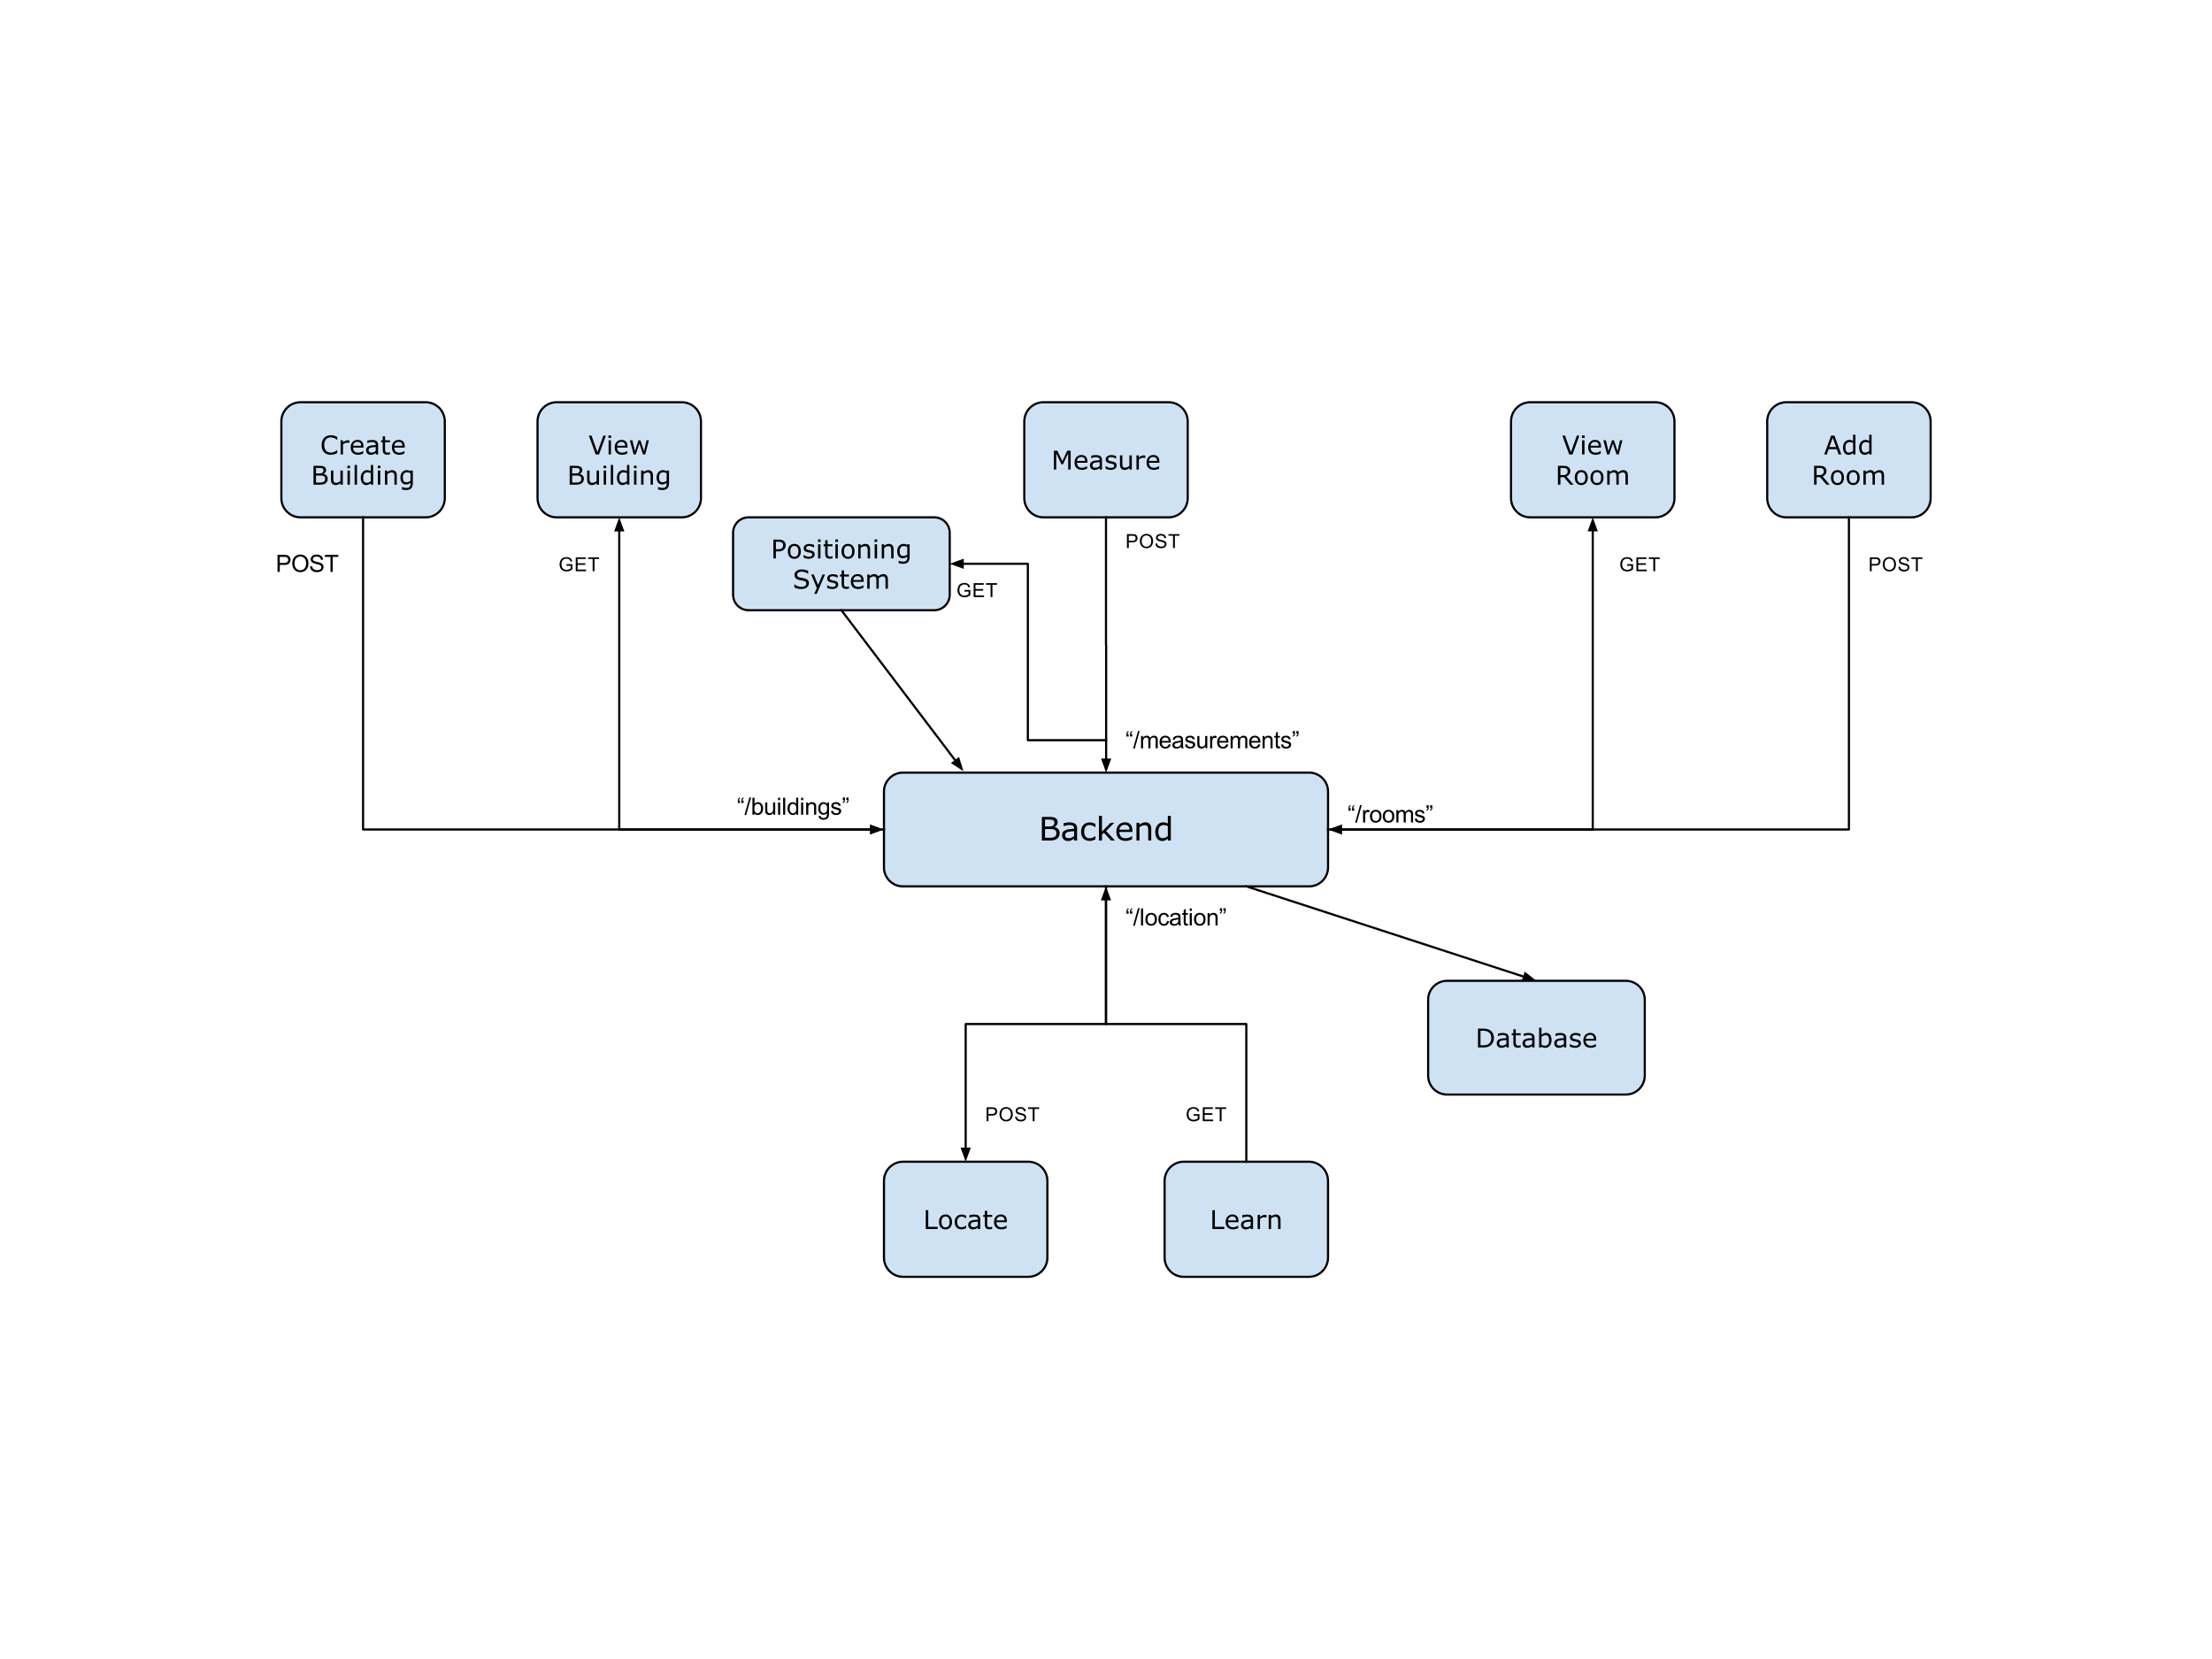 <?xml version="1.0" standalone="yes"?>

<svg version="1.1" viewBox="0.0 0.0 1024.0 768.0" fill="none" stroke="none" stroke-linecap="square" stroke-miterlimit="10" xmlns="http://www.w3.org/2000/svg" xmlns:xlink="http://www.w3.org/1999/xlink"><clipPath id="p.0"><path d="m0 0l1024.0 0l0 768.0l-1024.0 0l0 -768.0z" clip-rule="nonzero"></path></clipPath><g clip-path="url(#p.0)"><path fill="#000000" fill-opacity="0.0" d="m0 0l1024.0 0l0 768.0l-1024.0 0z" fill-rule="nonzero"></path><path fill="#cfe2f3" d="m409.213 366.446l0 0c0 -4.847 3.93 -8.777 8.777 -8.777l188.021 0c2.328 0 4.56 0.925 6.206 2.571c1.646 1.646 2.571 3.878 2.571 6.206l0 35.107c0 4.847 -3.93 8.777 -8.777 8.777l-188.021 0c-4.847 0 -8.777 -3.93 -8.777 -8.777z" fill-rule="nonzero"></path><path stroke="#000000" stroke-width="1.0" stroke-linejoin="round" stroke-linecap="butt" d="m409.213 366.446l0 0c0 -4.847 3.93 -8.777 8.777 -8.777l188.021 0c2.328 0 4.56 0.925 6.206 2.571c1.646 1.646 2.571 3.878 2.571 6.206l0 35.107c0 4.847 -3.93 8.777 -8.777 8.777l-188.021 0c-4.847 0 -8.777 -3.93 -8.777 -8.777z" fill-rule="nonzero"></path><path fill="#000000" d="m490.539 385.721q0 0.812 -0.312 1.438q-0.297 0.625 -0.812 1.031q-0.625 0.484 -1.359 0.688q-0.734 0.203 -1.875 0.203l-3.859 0l0 -10.906l3.219 0q1.203 0 1.797 0.094q0.594 0.078 1.141 0.359q0.594 0.312 0.859 0.812q0.281 0.5 0.281 1.188q0 0.766 -0.406 1.312q-0.391 0.547 -1.047 0.875l0 0.062q1.109 0.219 1.734 0.969q0.641 0.75 0.641 1.875zm-2.438 -4.906q0 -0.406 -0.141 -0.672q-0.125 -0.266 -0.422 -0.438q-0.344 -0.203 -0.828 -0.25q-0.484 -0.047 -1.219 -0.047l-1.719 0l0 3.156l1.875 0q0.672 0 1.078 -0.062q0.406 -0.078 0.75 -0.297q0.344 -0.219 0.484 -0.562q0.141 -0.359 0.141 -0.828zm0.938 4.969q0 -0.656 -0.203 -1.047q-0.203 -0.391 -0.719 -0.656q-0.344 -0.188 -0.859 -0.234q-0.5 -0.062 -1.219 -0.062l-2.266 0l0 4.062l1.906 0q0.953 0 1.562 -0.094q0.609 -0.109 1.0 -0.375q0.406 -0.281 0.594 -0.641q0.203 -0.375 0.203 -0.953zm9.579 3.297l-1.375 0l0 -0.875q-0.188 0.125 -0.5 0.359q-0.312 0.219 -0.594 0.344q-0.344 0.172 -0.797 0.281q-0.453 0.125 -1.047 0.125q-1.109 0 -1.875 -0.734q-0.766 -0.734 -0.766 -1.875q0 -0.922 0.391 -1.5q0.406 -0.578 1.141 -0.906q0.75 -0.328 1.797 -0.438q1.047 -0.125 2.25 -0.188l0 -0.219q0 -0.469 -0.172 -0.766q-0.156 -0.312 -0.469 -0.484q-0.297 -0.172 -0.703 -0.219q-0.406 -0.062 -0.859 -0.062q-0.531 0 -1.203 0.141q-0.672 0.141 -1.375 0.406l-0.078 0l0 -1.391q0.406 -0.109 1.156 -0.234q0.766 -0.141 1.516 -0.141q0.859 0 1.5 0.141q0.641 0.141 1.109 0.484q0.469 0.344 0.703 0.875q0.25 0.531 0.25 1.328l0 5.547zm-1.375 -2.016l0 -2.281q-0.625 0.047 -1.484 0.125q-0.859 0.062 -1.344 0.203q-0.594 0.172 -0.969 0.531q-0.359 0.344 -0.359 0.969q0 0.703 0.422 1.062q0.422 0.344 1.297 0.344q0.719 0 1.312 -0.281q0.609 -0.281 1.125 -0.672zm9.865 1.5q-0.688 0.328 -1.312 0.516q-0.609 0.188 -1.312 0.188q-0.891 0 -1.625 -0.266q-0.734 -0.266 -1.266 -0.781q-0.531 -0.531 -0.828 -1.328q-0.297 -0.812 -0.297 -1.891q0 -2.016 1.094 -3.156q1.109 -1.141 2.922 -1.141q0.703 0 1.375 0.203q0.688 0.203 1.25 0.484l0 1.531l-0.078 0q-0.625 -0.5 -1.297 -0.75q-0.672 -0.266 -1.312 -0.266q-1.172 0 -1.844 0.781q-0.672 0.781 -0.672 2.312q0 1.484 0.656 2.281q0.656 0.781 1.859 0.781q0.422 0 0.844 -0.109q0.438 -0.109 0.781 -0.281q0.312 -0.156 0.562 -0.328q0.266 -0.172 0.422 -0.297l0.078 0l0 1.516zm9.011 0.516l-1.812 0l-3.281 -3.578l-0.891 0.844l0 2.734l-1.391 0l0 -11.391l1.391 0l0 7.297l3.969 -4.094l1.734 0l-3.797 3.781l4.078 4.406zm8.095 -3.953l-6.031 0q0 0.766 0.219 1.328q0.234 0.547 0.641 0.906q0.375 0.359 0.891 0.531q0.531 0.172 1.156 0.172q0.844 0 1.688 -0.328q0.844 -0.328 1.203 -0.656l0.078 0l0 1.5q-0.703 0.297 -1.438 0.5q-0.719 0.188 -1.516 0.188q-2.031 0 -3.172 -1.094q-1.141 -1.109 -1.141 -3.141q0 -2.0 1.094 -3.172q1.094 -1.188 2.875 -1.188q1.656 0 2.547 0.969q0.906 0.969 0.906 2.75l0 0.734zm-1.344 -1.047q0 -1.094 -0.547 -1.672q-0.531 -0.594 -1.625 -0.594q-1.109 0 -1.766 0.656q-0.656 0.641 -0.75 1.609l4.688 0zm10.075 5.0l-1.391 0l0 -4.656q0 -0.562 -0.062 -1.062q-0.062 -0.5 -0.234 -0.766q-0.188 -0.312 -0.531 -0.453q-0.344 -0.156 -0.891 -0.156q-0.562 0 -1.188 0.281q-0.609 0.266 -1.172 0.703l0 6.109l-1.375 0l0 -8.188l1.375 0l0 0.922q0.641 -0.547 1.328 -0.844q0.688 -0.297 1.422 -0.297q1.312 0 2.016 0.797q0.703 0.797 0.703 2.297l0 5.312zm9.056 0l-1.375 0l0 -0.859q-0.594 0.516 -1.234 0.812q-0.641 0.281 -1.391 0.281q-1.469 0 -2.328 -1.125q-0.859 -1.141 -0.859 -3.141q0 -1.031 0.297 -1.844q0.297 -0.812 0.797 -1.391q0.5 -0.562 1.156 -0.844q0.672 -0.297 1.375 -0.297q0.641 0 1.141 0.141q0.5 0.125 1.047 0.406l0 -3.531l1.375 0l0 11.391zm-1.375 -2.016l0 -4.688q-0.547 -0.25 -1.0 -0.344q-0.438 -0.109 -0.953 -0.109q-1.156 0 -1.797 0.812q-0.641 0.812 -0.641 2.281q0 1.469 0.484 2.234q0.5 0.75 1.609 0.75q0.578 0 1.172 -0.266q0.609 -0.266 1.125 -0.672z" fill-rule="nonzero"></path><path fill="#cfe2f3" d="m130.252 195.085l0 0c0 -4.905 3.977 -8.882 8.882 -8.882l57.889 0c2.356 0 4.615 0.936 6.281 2.602c1.666 1.666 2.601 3.925 2.601 6.281l0 35.527c0 4.905 -3.977 8.882 -8.882 8.882l-57.889 0c-4.905 0 -8.882 -3.977 -8.882 -8.882z" fill-rule="nonzero"></path><path stroke="#000000" stroke-width="1.0" stroke-linejoin="round" stroke-linecap="butt" d="m130.252 195.085l0 0c0 -4.905 3.977 -8.882 8.882 -8.882l57.889 0c2.356 0 4.615 0.936 6.281 2.602c1.666 1.666 2.601 3.925 2.601 6.281l0 35.527c0 4.905 -3.977 8.882 -8.882 8.882l-57.889 0c-4.905 0 -8.882 -3.977 -8.882 -8.882z" fill-rule="nonzero"></path><path fill="#000000" d="m156.119 209.728q-0.312 0.141 -0.578 0.266q-0.266 0.125 -0.688 0.266q-0.359 0.109 -0.781 0.188q-0.406 0.078 -0.906 0.078q-0.953 0 -1.734 -0.266q-0.781 -0.266 -1.344 -0.828q-0.562 -0.562 -0.891 -1.422q-0.312 -0.859 -0.312 -2.0q0 -1.078 0.297 -1.922q0.312 -0.844 0.891 -1.438q0.562 -0.562 1.344 -0.859q0.781 -0.312 1.75 -0.312q0.703 0 1.406 0.172q0.703 0.172 1.547 0.609l0 1.375l-0.078 0q-0.719 -0.609 -1.438 -0.875q-0.703 -0.281 -1.516 -0.281q-0.656 0 -1.188 0.219q-0.531 0.203 -0.953 0.656q-0.406 0.438 -0.641 1.109q-0.219 0.672 -0.219 1.547q0 0.922 0.25 1.594q0.25 0.656 0.641 1.078q0.422 0.422 0.969 0.641q0.547 0.203 1.156 0.203q0.828 0 1.562 -0.281q0.734 -0.297 1.375 -0.875l0.078 0l0 1.359zm5.645 -4.703l-0.062 0q-0.25 -0.062 -0.484 -0.078q-0.219 -0.031 -0.547 -0.031q-0.5 0 -0.984 0.234q-0.469 0.219 -0.906 0.578l0 4.641l-1.109 0l0 -6.547l1.109 0l0 0.969q0.656 -0.531 1.156 -0.75q0.5 -0.219 1.016 -0.219q0.297 0 0.422 0.016q0.125 0.016 0.391 0.062l0 1.125zm6.512 2.188l-4.828 0q0 0.594 0.188 1.047q0.188 0.453 0.5 0.734q0.297 0.281 0.719 0.422q0.422 0.141 0.922 0.141q0.672 0 1.344 -0.266q0.688 -0.266 0.969 -0.516l0.062 0l0 1.188q-0.562 0.234 -1.141 0.406q-0.578 0.156 -1.219 0.156q-1.625 0 -2.547 -0.875q-0.906 -0.891 -0.906 -2.516q0 -1.609 0.875 -2.547q0.875 -0.953 2.297 -0.953q1.328 0 2.047 0.781q0.719 0.766 0.719 2.203l0 0.594zm-1.078 -0.844q0 -0.875 -0.438 -1.344q-0.422 -0.469 -1.297 -0.469q-0.891 0 -1.422 0.516q-0.516 0.516 -0.594 1.297l3.75 0zm7.836 4.0l-1.094 0l0 -0.703q-0.156 0.109 -0.406 0.297q-0.234 0.172 -0.469 0.266q-0.281 0.141 -0.641 0.234q-0.359 0.094 -0.844 0.094q-0.875 0 -1.5 -0.578q-0.609 -0.594 -0.609 -1.516q0 -0.734 0.312 -1.188q0.328 -0.469 0.922 -0.734q0.594 -0.266 1.422 -0.359q0.844 -0.094 1.812 -0.141l0 -0.172q0 -0.375 -0.141 -0.609q-0.125 -0.25 -0.375 -0.391q-0.234 -0.141 -0.562 -0.188q-0.328 -0.047 -0.688 -0.047q-0.422 0 -0.969 0.125q-0.531 0.109 -1.094 0.328l-0.062 0l0 -1.125q0.328 -0.094 0.938 -0.188q0.609 -0.109 1.203 -0.109q0.688 0 1.203 0.125q0.516 0.109 0.891 0.375q0.359 0.266 0.547 0.703q0.203 0.422 0.203 1.062l0 4.438zm-1.094 -1.609l0 -1.828q-0.5 0.031 -1.188 0.094q-0.688 0.062 -1.078 0.172q-0.484 0.125 -0.781 0.422q-0.281 0.281 -0.281 0.781q0 0.562 0.328 0.844q0.344 0.281 1.047 0.281q0.578 0 1.062 -0.219q0.484 -0.234 0.891 -0.547zm6.613 1.547q-0.312 0.094 -0.688 0.141q-0.359 0.047 -0.641 0.047q-1.0 0 -1.531 -0.531q-0.516 -0.547 -0.516 -1.734l0 -3.484l-0.75 0l0 -0.922l0.75 0l0 -1.875l1.094 0l0 1.875l2.281 0l0 0.922l-2.281 0l0 2.984q0 0.516 0.016 0.812q0.031 0.281 0.172 0.531q0.141 0.234 0.359 0.344q0.234 0.109 0.688 0.109q0.266 0 0.562 -0.078q0.297 -0.078 0.422 -0.125l0.062 0l0 0.984zm6.807 -3.094l-4.828 0q0 0.594 0.188 1.047q0.188 0.453 0.5 0.734q0.297 0.281 0.719 0.422q0.422 0.141 0.922 0.141q0.672 0 1.344 -0.266q0.688 -0.266 0.969 -0.516l0.062 0l0 1.188q-0.562 0.234 -1.141 0.406q-0.578 0.156 -1.219 0.156q-1.625 0 -2.547 -0.875q-0.906 -0.891 -0.906 -2.516q0 -1.609 0.875 -2.547q0.875 -0.953 2.297 -0.953q1.328 0 2.047 0.781q0.719 0.766 0.719 2.203l0 0.594zm-1.078 -0.844q0 -0.875 -0.438 -1.344q-0.422 -0.469 -1.297 -0.469q-0.891 0 -1.422 0.516q-0.516 0.516 -0.594 1.297l3.75 0z" fill-rule="nonzero"></path><path fill="#000000" d="m151.706 221.681q0 0.656 -0.25 1.156q-0.234 0.5 -0.656 0.812q-0.484 0.391 -1.078 0.562q-0.594 0.156 -1.5 0.156l-3.094 0l0 -8.719l2.578 0q0.969 0 1.438 0.078q0.469 0.062 0.906 0.281q0.484 0.25 0.703 0.656q0.219 0.391 0.219 0.938q0 0.625 -0.328 1.062q-0.312 0.422 -0.844 0.688l0 0.047q0.891 0.188 1.391 0.781q0.516 0.594 0.516 1.5zm-1.953 -3.922q0 -0.328 -0.109 -0.531q-0.094 -0.219 -0.328 -0.359q-0.281 -0.156 -0.672 -0.188q-0.391 -0.047 -0.969 -0.047l-1.391 0l0 2.516l1.5 0q0.547 0 0.859 -0.047q0.328 -0.062 0.609 -0.234q0.281 -0.172 0.391 -0.453q0.109 -0.281 0.109 -0.656zm0.75 3.969q0 -0.531 -0.156 -0.828q-0.156 -0.312 -0.578 -0.531q-0.281 -0.156 -0.688 -0.188q-0.391 -0.047 -0.969 -0.047l-1.828 0l0 3.25l1.547 0q0.75 0 1.234 -0.078q0.5 -0.094 0.797 -0.297q0.328 -0.234 0.484 -0.516q0.156 -0.297 0.156 -0.766zm8.195 2.641l-1.109 0l0 -0.734q-0.547 0.453 -1.062 0.688q-0.516 0.234 -1.125 0.234q-1.031 0 -1.609 -0.625q-0.578 -0.641 -0.578 -1.859l0 -4.25l1.109 0l0 3.734q0 0.484 0.047 0.844q0.047 0.359 0.203 0.609q0.156 0.25 0.406 0.375q0.25 0.109 0.734 0.109q0.422 0 0.922 -0.219q0.516 -0.219 0.953 -0.562l0 -4.891l1.109 0l0 6.547zm3.344 -7.641l-1.234 0l0 -1.141l1.234 0l0 1.141zm-0.062 7.641l-1.109 0l0 -6.547l1.109 0l0 6.547zm3.293 0l-1.109 0l0 -9.125l1.109 0l0 9.125zm7.48 0l-1.094 0l0 -0.688q-0.484 0.406 -1.0 0.641q-0.516 0.234 -1.109 0.234q-1.172 0 -1.859 -0.906q-0.688 -0.906 -0.688 -2.5q0 -0.844 0.234 -1.484q0.234 -0.656 0.641 -1.109q0.391 -0.453 0.922 -0.688q0.531 -0.234 1.109 -0.234q0.516 0 0.906 0.109q0.406 0.109 0.844 0.344l0 -2.844l1.094 0l0 9.125zm-1.094 -1.609l0 -3.766q-0.453 -0.188 -0.812 -0.266q-0.344 -0.078 -0.75 -0.078q-0.938 0 -1.453 0.641q-0.516 0.641 -0.516 1.828q0 1.172 0.391 1.781q0.406 0.594 1.297 0.594q0.469 0 0.938 -0.203q0.484 -0.203 0.906 -0.531zm4.445 -6.031l-1.234 0l0 -1.141l1.234 0l0 1.141zm-0.062 7.641l-1.109 0l0 -6.547l1.109 0l0 6.547zm7.652 0l-1.109 0l0 -3.734q0 -0.438 -0.062 -0.828q-0.047 -0.406 -0.188 -0.625q-0.141 -0.25 -0.422 -0.359q-0.266 -0.125 -0.703 -0.125q-0.453 0 -0.953 0.219q-0.484 0.219 -0.938 0.562l0 4.891l-1.109 0l0 -6.547l1.109 0l0 0.734q0.516 -0.438 1.062 -0.672q0.547 -0.25 1.141 -0.25q1.047 0 1.609 0.641q0.562 0.641 0.562 1.844l0 4.25zm7.422 -0.75q0 1.672 -0.766 2.453q-0.75 0.781 -2.312 0.781q-0.516 0 -1.016 -0.078q-0.5 -0.078 -0.984 -0.203l0 -1.125l0.062 0q0.266 0.094 0.844 0.25q0.594 0.156 1.188 0.156q0.562 0 0.922 -0.141q0.375 -0.125 0.578 -0.359q0.203 -0.234 0.297 -0.562q0.094 -0.312 0.094 -0.719l0 -0.594q-0.5 0.391 -0.953 0.594q-0.453 0.203 -1.156 0.203q-1.172 0 -1.859 -0.844q-0.688 -0.859 -0.688 -2.391q0 -0.844 0.234 -1.453q0.234 -0.625 0.641 -1.062q0.391 -0.422 0.922 -0.656q0.547 -0.234 1.094 -0.234q0.562 0 0.938 0.125q0.391 0.109 0.828 0.344l0.062 -0.281l1.031 0l0 5.797zm-1.094 -1.047l0 -3.578q-0.438 -0.188 -0.828 -0.266q-0.375 -0.094 -0.75 -0.094q-0.906 0 -1.438 0.609q-0.516 0.609 -0.516 1.766q0 1.109 0.391 1.672q0.391 0.562 1.281 0.562q0.484 0 0.969 -0.172q0.484 -0.188 0.891 -0.5z" fill-rule="nonzero"></path><path fill="#cfe2f3" d="m818.095 195.085l0 0c0 -4.905 3.977 -8.882 8.882 -8.882l57.889 0c2.356 0 4.615 0.936 6.281 2.602c1.666 1.666 2.602 3.925 2.602 6.281l0 35.527c0 4.905 -3.977 8.882 -8.882 8.882l-57.889 0c-4.905 0 -8.882 -3.977 -8.882 -8.882z" fill-rule="nonzero"></path><path stroke="#000000" stroke-width="1.0" stroke-linejoin="round" stroke-linecap="butt" d="m818.095 195.085l0 0c0 -4.905 3.977 -8.882 8.882 -8.882l57.889 0c2.356 0 4.615 0.936 6.281 2.602c1.666 1.666 2.602 3.925 2.602 6.281l0 35.527c0 4.905 -3.977 8.882 -8.882 8.882l-57.889 0c-4.905 0 -8.882 -3.977 -8.882 -8.882z" fill-rule="nonzero"></path><path fill="#000000" d="m852.39 210.368l-1.234 0l-0.859 -2.438l-3.766 0l-0.859 2.438l-1.172 0l3.172 -8.719l1.547 0l3.172 8.719zm-2.438 -3.422l-1.531 -4.297l-1.547 4.297l3.078 0zm8.984 3.422l-1.094 0l0 -0.688q-0.484 0.406 -1.0 0.641q-0.516 0.234 -1.109 0.234q-1.172 0 -1.859 -0.906q-0.688 -0.906 -0.688 -2.5q0 -0.844 0.234 -1.484q0.234 -0.656 0.641 -1.109q0.391 -0.453 0.922 -0.688q0.531 -0.234 1.109 -0.234q0.516 0 0.906 0.109q0.406 0.109 0.844 0.344l0 -2.844l1.094 0l0 9.125zm-1.094 -1.609l0 -3.766q-0.453 -0.188 -0.812 -0.266q-0.344 -0.078 -0.75 -0.078q-0.938 0 -1.453 0.641q-0.516 0.641 -0.516 1.828q0 1.172 0.391 1.781q0.406 0.594 1.297 0.594q0.469 0 0.938 -0.203q0.484 -0.203 0.906 -0.531zm8.57 1.609l-1.094 0l0 -0.688q-0.484 0.406 -1.0 0.641q-0.516 0.234 -1.109 0.234q-1.172 0 -1.859 -0.906q-0.688 -0.906 -0.688 -2.5q0 -0.844 0.234 -1.484q0.234 -0.656 0.641 -1.109q0.391 -0.453 0.922 -0.688q0.531 -0.234 1.109 -0.234q0.516 0 0.906 0.109q0.406 0.109 0.844 0.344l0 -2.844l1.094 0l0 9.125zm-1.094 -1.609l0 -3.766q-0.453 -0.188 -0.812 -0.266q-0.344 -0.078 -0.75 -0.078q-0.938 0 -1.453 0.641q-0.516 0.641 -0.516 1.828q0 1.172 0.391 1.781q0.406 0.594 1.297 0.594q0.469 0 0.938 -0.203q0.484 -0.203 0.906 -0.531z" fill-rule="nonzero"></path><path fill="#000000" d="m847.021 224.368l-1.5 0l-2.922 -3.469l-1.641 0l0 3.469l-1.156 0l0 -8.719l2.438 0q0.797 0 1.328 0.109q0.531 0.094 0.953 0.359q0.469 0.297 0.734 0.75q0.266 0.453 0.266 1.141q0 0.953 -0.484 1.594q-0.469 0.625 -1.297 0.953l3.281 3.812zm-2.719 -6.266q0 -0.375 -0.125 -0.656q-0.125 -0.297 -0.438 -0.5q-0.25 -0.172 -0.594 -0.234q-0.344 -0.078 -0.812 -0.078l-1.375 0l0 3.297l1.172 0q0.562 0 0.969 -0.094q0.406 -0.094 0.688 -0.359q0.266 -0.25 0.391 -0.562q0.125 -0.328 0.125 -0.812zm9.328 3.0q0 1.594 -0.828 2.531q-0.812 0.922 -2.188 0.922q-1.391 0 -2.203 -0.922q-0.812 -0.938 -0.812 -2.531q0 -1.609 0.812 -2.531q0.812 -0.938 2.203 -0.938q1.375 0 2.188 0.938q0.828 0.922 0.828 2.531zm-1.125 0q0 -1.281 -0.5 -1.891q-0.5 -0.625 -1.391 -0.625q-0.891 0 -1.391 0.625q-0.484 0.609 -0.484 1.891q0 1.219 0.484 1.859q0.5 0.641 1.391 0.641q0.891 0 1.391 -0.625q0.5 -0.641 0.5 -1.875zm8.408 0q0 1.594 -0.828 2.531q-0.812 0.922 -2.188 0.922q-1.391 0 -2.203 -0.922q-0.812 -0.938 -0.812 -2.531q0 -1.609 0.812 -2.531q0.812 -0.938 2.203 -0.938q1.375 0 2.188 0.938q0.828 0.922 0.828 2.531zm-1.125 0q0 -1.281 -0.5 -1.891q-0.5 -0.625 -1.391 -0.625q-0.891 0 -1.391 0.625q-0.484 0.609 -0.484 1.891q0 1.219 0.484 1.859q0.5 0.641 1.391 0.641q0.891 0 1.391 -0.625q0.5 -0.641 0.5 -1.875zm12.393 3.266l-1.109 0l0 -3.734q0 -0.422 -0.047 -0.812q-0.031 -0.391 -0.156 -0.625q-0.125 -0.25 -0.375 -0.375q-0.25 -0.125 -0.734 -0.125q-0.453 0 -0.922 0.234q-0.469 0.219 -0.922 0.578q0.016 0.141 0.016 0.328q0.016 0.172 0.016 0.344l0 4.188l-1.094 0l0 -3.734q0 -0.422 -0.047 -0.812q-0.031 -0.391 -0.156 -0.625q-0.141 -0.25 -0.391 -0.375q-0.25 -0.125 -0.719 -0.125q-0.453 0 -0.906 0.219q-0.453 0.219 -0.906 0.562l0 4.891l-1.109 0l0 -6.547l1.109 0l0 0.734q0.516 -0.438 1.031 -0.672q0.516 -0.25 1.094 -0.25q0.656 0 1.125 0.281q0.469 0.281 0.703 0.781q0.656 -0.562 1.203 -0.812q0.562 -0.25 1.188 -0.25q1.078 0 1.594 0.656q0.516 0.656 0.516 1.828l0 4.25z" fill-rule="nonzero"></path><path fill="#cfe2f3" d="m474.174 195.083l0 0c0 -4.905 3.977 -8.882 8.882 -8.882l57.889 0c2.356 0 4.615 0.936 6.281 2.602c1.666 1.666 2.602 3.925 2.602 6.281l0 35.527c0 4.905 -3.977 8.882 -8.882 8.882l-57.889 0c-4.905 0 -8.882 -3.977 -8.882 -8.882z" fill-rule="nonzero"></path><path stroke="#000000" stroke-width="1.0" stroke-linejoin="round" stroke-linecap="butt" d="m474.174 195.083l0 0c0 -4.905 3.977 -8.882 8.882 -8.882l57.889 0c2.356 0 4.615 0.936 6.281 2.602c1.666 1.666 2.602 3.925 2.602 6.281l0 35.527c0 4.905 -3.977 8.882 -8.882 8.882l-57.889 0c-4.905 0 -8.882 -3.977 -8.882 -8.882z" fill-rule="nonzero"></path><path fill="#000000" d="m495.647 217.366l-1.156 0l0 -7.516l-2.422 5.109l-0.688 0l-2.422 -5.109l0 7.516l-1.078 0l0 -8.719l1.578 0l2.328 4.844l2.25 -4.844l1.609 0l0 8.719zm7.738 -3.156l-4.828 0q0 0.594 0.188 1.047q0.188 0.453 0.5 0.734q0.297 0.281 0.719 0.422q0.422 0.141 0.922 0.141q0.672 0 1.344 -0.266q0.688 -0.266 0.969 -0.516l0.062 0l0 1.188q-0.562 0.234 -1.141 0.406q-0.578 0.156 -1.219 0.156q-1.625 0 -2.547 -0.875q-0.906 -0.891 -0.906 -2.516q0 -1.609 0.875 -2.547q0.875 -0.953 2.297 -0.953q1.328 0 2.047 0.781q0.719 0.766 0.719 2.203l0 0.594zm-1.078 -0.844q0 -0.875 -0.438 -1.344q-0.422 -0.469 -1.297 -0.469q-0.891 0 -1.422 0.516q-0.516 0.516 -0.594 1.297l3.75 0zm7.836 4.0l-1.094 0l0 -0.703q-0.156 0.109 -0.406 0.297q-0.234 0.172 -0.469 0.266q-0.281 0.141 -0.641 0.234q-0.359 0.094 -0.844 0.094q-0.875 0 -1.5 -0.578q-0.609 -0.594 -0.609 -1.516q0 -0.734 0.312 -1.188q0.328 -0.469 0.922 -0.734q0.594 -0.266 1.422 -0.359q0.844 -0.094 1.812 -0.141l0 -0.172q0 -0.375 -0.141 -0.609q-0.125 -0.25 -0.375 -0.391q-0.234 -0.141 -0.562 -0.188q-0.328 -0.047 -0.688 -0.047q-0.422 0 -0.969 0.125q-0.531 0.109 -1.094 0.328l-0.062 0l0 -1.125q0.328 -0.094 0.938 -0.188q0.609 -0.109 1.203 -0.109q0.688 0 1.203 0.125q0.516 0.109 0.891 0.375q0.359 0.266 0.547 0.703q0.203 0.422 0.203 1.062l0 4.438zm-1.094 -1.609l0 -1.828q-0.5 0.031 -1.188 0.094q-0.688 0.062 -1.078 0.172q-0.484 0.125 -0.781 0.422q-0.281 0.281 -0.281 0.781q0 0.562 0.328 0.844q0.344 0.281 1.047 0.281q0.578 0 1.062 -0.219q0.484 -0.234 0.891 -0.547zm7.895 -0.281q0 0.906 -0.75 1.484q-0.734 0.562 -2.016 0.562q-0.734 0 -1.344 -0.172q-0.594 -0.172 -1.016 -0.375l0 -1.234l0.062 0q0.516 0.391 1.156 0.625q0.641 0.219 1.234 0.219q0.719 0 1.125 -0.234q0.422 -0.234 0.422 -0.734q0 -0.391 -0.234 -0.578q-0.219 -0.203 -0.844 -0.344q-0.234 -0.047 -0.625 -0.109q-0.375 -0.078 -0.688 -0.172q-0.859 -0.219 -1.219 -0.656q-0.359 -0.453 -0.359 -1.094q0 -0.406 0.172 -0.766q0.172 -0.359 0.5 -0.641q0.328 -0.266 0.828 -0.422q0.516 -0.172 1.141 -0.172q0.594 0 1.188 0.141q0.609 0.141 1.0 0.344l0 1.188l-0.062 0q-0.422 -0.312 -1.031 -0.516q-0.594 -0.219 -1.172 -0.219q-0.609 0 -1.031 0.234q-0.406 0.219 -0.406 0.672q0 0.406 0.25 0.609q0.25 0.219 0.797 0.344q0.312 0.062 0.688 0.141q0.375 0.062 0.625 0.125q0.766 0.172 1.188 0.609q0.422 0.422 0.422 1.141zm7.002 1.891l-1.109 0l0 -0.734q-0.547 0.453 -1.062 0.688q-0.516 0.234 -1.125 0.234q-1.031 0 -1.609 -0.625q-0.578 -0.641 -0.578 -1.859l0 -4.25l1.109 0l0 3.734q0 0.484 0.047 0.844q0.047 0.359 0.203 0.609q0.156 0.25 0.406 0.375q0.25 0.109 0.734 0.109q0.422 0 0.922 -0.219q0.516 -0.219 0.953 -0.562l0 -4.891l1.109 0l0 6.547zm6.25 -5.344l-0.062 0q-0.25 -0.062 -0.484 -0.078q-0.219 -0.031 -0.547 -0.031q-0.5 0 -0.984 0.234q-0.469 0.219 -0.906 0.578l0 4.641l-1.109 0l0 -6.547l1.109 0l0 0.969q0.656 -0.531 1.156 -0.75q0.5 -0.219 1.016 -0.219q0.297 0 0.422 0.016q0.125 0.016 0.391 0.062l0 1.125zm6.512 2.188l-4.828 0q0 0.594 0.188 1.047q0.188 0.453 0.5 0.734q0.297 0.281 0.719 0.422q0.422 0.141 0.922 0.141q0.672 0 1.344 -0.266q0.688 -0.266 0.969 -0.516l0.062 0l0 1.188q-0.562 0.234 -1.141 0.406q-0.578 0.156 -1.219 0.156q-1.625 0 -2.547 -0.875q-0.906 -0.891 -0.906 -2.516q0 -1.609 0.875 -2.547q0.875 -0.953 2.297 -0.953q1.328 0 2.047 0.781q0.719 0.766 0.719 2.203l0 0.594zm-1.078 -0.844q0 -0.875 -0.438 -1.344q-0.422 -0.469 -1.297 -0.469q-0.891 0 -1.422 0.516q-0.516 0.516 -0.594 1.297l3.75 0z" fill-rule="nonzero"></path><path fill="#cfe2f3" d="m248.843 195.085l0 0c0 -4.905 3.977 -8.882 8.882 -8.882l57.889 0c2.356 0 4.615 0.936 6.281 2.602c1.666 1.666 2.602 3.925 2.602 6.281l0 35.527c0 4.905 -3.977 8.882 -8.882 8.882l-57.889 0c-4.905 0 -8.882 -3.977 -8.882 -8.882z" fill-rule="nonzero"></path><path stroke="#000000" stroke-width="1.0" stroke-linejoin="round" stroke-linecap="butt" d="m248.843 195.085l0 0c0 -4.905 3.977 -8.882 8.882 -8.882l57.889 0c2.356 0 4.615 0.936 6.281 2.602c1.666 1.666 2.602 3.925 2.602 6.281l0 35.527c0 4.905 -3.977 8.882 -8.882 8.882l-57.889 0c-4.905 0 -8.882 -3.977 -8.882 -8.882z" fill-rule="nonzero"></path><path fill="#000000" d="m280.484 201.649l-3.172 8.719l-1.547 0l-3.172 -8.719l1.234 0l2.734 7.672l2.75 -7.672l1.172 0zm2.422 1.078l-1.234 0l0 -1.141l1.234 0l0 1.141zm-0.062 7.641l-1.109 0l0 -6.547l1.109 0l0 6.547zm7.652 -3.156l-4.828 0q0 0.594 0.188 1.047q0.188 0.453 0.5 0.734q0.297 0.281 0.719 0.422q0.422 0.141 0.922 0.141q0.672 0 1.344 -0.266q0.688 -0.266 0.969 -0.516l0.062 0l0 1.188q-0.562 0.234 -1.141 0.406q-0.578 0.156 -1.219 0.156q-1.625 0 -2.547 -0.875q-0.906 -0.891 -0.906 -2.516q0 -1.609 0.875 -2.547q0.875 -0.953 2.297 -0.953q1.328 0 2.047 0.781q0.719 0.766 0.719 2.203l0 0.594zm-1.078 -0.844q0 -0.875 -0.438 -1.344q-0.422 -0.469 -1.297 -0.469q-0.891 0 -1.422 0.516q-0.516 0.516 -0.594 1.297l3.75 0zm10.977 -2.547l-1.703 6.547l-1.016 0l-1.688 -5.047l-1.672 5.047l-1.0 0l-1.734 -6.547l1.156 0l1.203 5.062l1.625 -5.062l0.906 0l1.688 5.062l1.125 -5.062l1.109 0z" fill-rule="nonzero"></path><path fill="#000000" d="m270.297 221.681q0 0.656 -0.25 1.156q-0.234 0.5 -0.656 0.812q-0.484 0.391 -1.078 0.562q-0.594 0.156 -1.5 0.156l-3.094 0l0 -8.719l2.578 0q0.969 0 1.438 0.078q0.469 0.062 0.906 0.281q0.484 0.25 0.703 0.656q0.219 0.391 0.219 0.938q0 0.625 -0.328 1.062q-0.312 0.422 -0.844 0.688l0 0.047q0.891 0.188 1.391 0.781q0.516 0.594 0.516 1.5zm-1.953 -3.922q0 -0.328 -0.109 -0.531q-0.094 -0.219 -0.328 -0.359q-0.281 -0.156 -0.672 -0.188q-0.391 -0.047 -0.969 -0.047l-1.391 0l0 2.516l1.5 0q0.547 0 0.859 -0.047q0.328 -0.062 0.609 -0.234q0.281 -0.172 0.391 -0.453q0.109 -0.281 0.109 -0.656zm0.75 3.969q0 -0.531 -0.156 -0.828q-0.156 -0.312 -0.578 -0.531q-0.281 -0.156 -0.688 -0.188q-0.391 -0.047 -0.969 -0.047l-1.828 0l0 3.25l1.547 0q0.75 0 1.234 -0.078q0.5 -0.094 0.797 -0.297q0.328 -0.234 0.484 -0.516q0.156 -0.297 0.156 -0.766zm8.195 2.641l-1.109 0l0 -0.734q-0.547 0.453 -1.062 0.688q-0.516 0.234 -1.125 0.234q-1.031 0 -1.609 -0.625q-0.578 -0.641 -0.578 -1.859l0 -4.25l1.109 0l0 3.734q0 0.484 0.047 0.844q0.047 0.359 0.203 0.609q0.156 0.25 0.406 0.375q0.25 0.109 0.734 0.109q0.422 0 0.922 -0.219q0.516 -0.219 0.953 -0.562l0 -4.891l1.109 0l0 6.547zm3.344 -7.641l-1.234 0l0 -1.141l1.234 0l0 1.141zm-0.062 7.641l-1.109 0l0 -6.547l1.109 0l0 6.547zm3.293 0l-1.109 0l0 -9.125l1.109 0l0 9.125zm7.48 0l-1.094 0l0 -0.688q-0.484 0.406 -1.0 0.641q-0.516 0.234 -1.109 0.234q-1.172 0 -1.859 -0.906q-0.688 -0.906 -0.688 -2.5q0 -0.844 0.234 -1.484q0.234 -0.656 0.641 -1.109q0.391 -0.453 0.922 -0.688q0.531 -0.234 1.109 -0.234q0.516 0 0.906 0.109q0.406 0.109 0.844 0.344l0 -2.844l1.094 0l0 9.125zm-1.094 -1.609l0 -3.766q-0.453 -0.188 -0.812 -0.266q-0.344 -0.078 -0.75 -0.078q-0.938 0 -1.453 0.641q-0.516 0.641 -0.516 1.828q0 1.172 0.391 1.781q0.406 0.594 1.297 0.594q0.469 0 0.938 -0.203q0.484 -0.203 0.906 -0.531zm4.445 -6.031l-1.234 0l0 -1.141l1.234 0l0 1.141zm-0.062 7.641l-1.109 0l0 -6.547l1.109 0l0 6.547zm7.652 0l-1.109 0l0 -3.734q0 -0.438 -0.062 -0.828q-0.047 -0.406 -0.188 -0.625q-0.141 -0.25 -0.422 -0.359q-0.266 -0.125 -0.703 -0.125q-0.453 0 -0.953 0.219q-0.484 0.219 -0.938 0.562l0 4.891l-1.109 0l0 -6.547l1.109 0l0 0.734q0.516 -0.438 1.062 -0.672q0.547 -0.25 1.141 -0.25q1.047 0 1.609 0.641q0.562 0.641 0.562 1.844l0 4.25zm7.422 -0.75q0 1.672 -0.766 2.453q-0.75 0.781 -2.312 0.781q-0.516 0 -1.016 -0.078q-0.5 -0.078 -0.984 -0.203l0 -1.125l0.062 0q0.266 0.094 0.844 0.25q0.594 0.156 1.188 0.156q0.562 0 0.922 -0.141q0.375 -0.125 0.578 -0.359q0.203 -0.234 0.297 -0.562q0.094 -0.312 0.094 -0.719l0 -0.594q-0.5 0.391 -0.953 0.594q-0.453 0.203 -1.156 0.203q-1.172 0 -1.859 -0.844q-0.688 -0.859 -0.688 -2.391q0 -0.844 0.234 -1.453q0.234 -0.625 0.641 -1.062q0.391 -0.422 0.922 -0.656q0.547 -0.234 1.094 -0.234q0.562 0 0.938 0.125q0.391 0.109 0.828 0.344l0.062 -0.281l1.031 0l0 5.797zm-1.094 -1.047l0 -3.578q-0.438 -0.188 -0.828 -0.266q-0.375 -0.094 -0.75 -0.094q-0.906 0 -1.438 0.609q-0.516 0.609 -0.516 1.766q0 1.109 0.391 1.672q0.391 0.562 1.281 0.562q0.484 0 0.969 -0.172q0.484 -0.188 0.891 -0.5z" fill-rule="nonzero"></path><path fill="#cfe2f3" d="m699.504 195.083l0 0c0 -4.905 3.977 -8.882 8.882 -8.882l57.889 0c2.356 0 4.615 0.936 6.281 2.602c1.666 1.666 2.602 3.925 2.602 6.281l0 35.527c0 4.905 -3.977 8.882 -8.882 8.882l-57.889 0c-4.905 0 -8.882 -3.977 -8.882 -8.882z" fill-rule="nonzero"></path><path stroke="#000000" stroke-width="1.0" stroke-linejoin="round" stroke-linecap="butt" d="m699.504 195.083l0 0c0 -4.905 3.977 -8.882 8.882 -8.882l57.889 0c2.356 0 4.615 0.936 6.281 2.602c1.666 1.666 2.602 3.925 2.602 6.281l0 35.527c0 4.905 -3.977 8.882 -8.882 8.882l-57.889 0c-4.905 0 -8.882 -3.977 -8.882 -8.882z" fill-rule="nonzero"></path><path fill="#000000" d="m731.145 201.648l-3.172 8.719l-1.547 0l-3.172 -8.719l1.234 0l2.734 7.672l2.75 -7.672l1.172 0zm2.422 1.078l-1.234 0l0 -1.141l1.234 0l0 1.141zm-0.062 7.641l-1.109 0l0 -6.547l1.109 0l0 6.547zm7.652 -3.156l-4.828 0q0 0.594 0.188 1.047q0.188 0.453 0.5 0.734q0.297 0.281 0.719 0.422q0.422 0.141 0.922 0.141q0.672 0 1.344 -0.266q0.688 -0.266 0.969 -0.516l0.062 0l0 1.188q-0.562 0.234 -1.141 0.406q-0.578 0.156 -1.219 0.156q-1.625 0 -2.547 -0.875q-0.906 -0.891 -0.906 -2.516q0 -1.609 0.875 -2.547q0.875 -0.953 2.297 -0.953q1.328 0 2.047 0.781q0.719 0.766 0.719 2.203l0 0.594zm-1.078 -0.844q0 -0.875 -0.438 -1.344q-0.422 -0.469 -1.297 -0.469q-0.891 0 -1.422 0.516q-0.516 0.516 -0.594 1.297l3.75 0zm10.977 -2.547l-1.703 6.547l-1.016 0l-1.688 -5.047l-1.672 5.047l-1.0 0l-1.734 -6.547l1.156 0l1.203 5.062l1.625 -5.062l0.906 0l1.688 5.062l1.125 -5.062l1.109 0z" fill-rule="nonzero"></path><path fill="#000000" d="m728.431 224.366l-1.5 0l-2.922 -3.469l-1.641 0l0 3.469l-1.156 0l0 -8.719l2.438 0q0.797 0 1.328 0.109q0.531 0.094 0.953 0.359q0.469 0.297 0.734 0.75q0.266 0.453 0.266 1.141q0 0.953 -0.484 1.594q-0.469 0.625 -1.297 0.953l3.281 3.812zm-2.719 -6.266q0 -0.375 -0.125 -0.656q-0.125 -0.297 -0.438 -0.5q-0.25 -0.172 -0.594 -0.234q-0.344 -0.078 -0.812 -0.078l-1.375 0l0 3.297l1.172 0q0.562 0 0.969 -0.094q0.406 -0.094 0.688 -0.359q0.266 -0.25 0.391 -0.562q0.125 -0.328 0.125 -0.812zm9.328 3.0q0 1.594 -0.828 2.531q-0.812 0.922 -2.188 0.922q-1.391 0 -2.203 -0.922q-0.812 -0.938 -0.812 -2.531q0 -1.609 0.812 -2.531q0.812 -0.938 2.203 -0.938q1.375 0 2.188 0.938q0.828 0.922 0.828 2.531zm-1.125 0q0 -1.281 -0.5 -1.891q-0.5 -0.625 -1.391 -0.625q-0.891 0 -1.391 0.625q-0.484 0.609 -0.484 1.891q0 1.219 0.484 1.859q0.5 0.641 1.391 0.641q0.891 0 1.391 -0.625q0.5 -0.641 0.5 -1.875zm8.408 0q0 1.594 -0.828 2.531q-0.812 0.922 -2.188 0.922q-1.391 0 -2.203 -0.922q-0.812 -0.938 -0.812 -2.531q0 -1.609 0.812 -2.531q0.812 -0.938 2.203 -0.938q1.375 0 2.188 0.938q0.828 0.922 0.828 2.531zm-1.125 0q0 -1.281 -0.5 -1.891q-0.5 -0.625 -1.391 -0.625q-0.891 0 -1.391 0.625q-0.484 0.609 -0.484 1.891q0 1.219 0.484 1.859q0.5 0.641 1.391 0.641q0.891 0 1.391 -0.625q0.5 -0.641 0.5 -1.875zm12.393 3.266l-1.109 0l0 -3.734q0 -0.422 -0.047 -0.812q-0.031 -0.391 -0.156 -0.625q-0.125 -0.25 -0.375 -0.375q-0.25 -0.125 -0.734 -0.125q-0.453 0 -0.922 0.234q-0.469 0.219 -0.922 0.578q0.016 0.141 0.016 0.328q0.016 0.172 0.016 0.344l0 4.188l-1.094 0l0 -3.734q0 -0.422 -0.047 -0.812q-0.031 -0.391 -0.156 -0.625q-0.141 -0.25 -0.391 -0.375q-0.25 -0.125 -0.719 -0.125q-0.453 0 -0.906 0.219q-0.453 0.219 -0.906 0.562l0 4.891l-1.109 0l0 -6.547l1.109 0l0 0.734q0.516 -0.438 1.031 -0.672q0.516 -0.25 1.094 -0.25q0.656 0 1.125 0.281q0.469 0.281 0.703 0.781q0.656 -0.562 1.203 -0.812q0.562 -0.25 1.188 -0.25q1.078 0 1.594 0.656q0.516 0.656 0.516 1.828l0 4.25z" fill-rule="nonzero"></path><path fill="#000000" fill-opacity="0.0" d="m332.094 368.927l72.346 0l0 9.008l-72.346 0z" fill-rule="nonzero"></path><path fill="#000000" d="m342.579 370.624l0 1.109l-1.031 0l0 -0.875q0 -0.719 0.172 -1.047q0.219 -0.422 0.703 -0.656l0.234 0.391q-0.297 0.109 -0.438 0.359q-0.125 0.25 -0.141 0.719l0.5 0zm1.656 0l0 1.109l-1.031 0l0 -0.875q0 -0.719 0.172 -1.047q0.234 -0.422 0.719 -0.656l0.234 0.391q-0.297 0.109 -0.438 0.359q-0.141 0.25 -0.156 0.719l0.5 0zm0.408 6.688l2.281 -8.156l0.781 0l-2.281 8.156l-0.781 0zm4.57 -0.141l-0.891 0l0 -7.875l0.969 0l0 2.812q0.609 -0.766 1.562 -0.766q0.531 0 1.0 0.219q0.469 0.203 0.766 0.594q0.312 0.375 0.484 0.922q0.172 0.531 0.172 1.156q0 1.469 -0.734 2.266q-0.719 0.797 -1.734 0.797q-1.016 0 -1.594 -0.844l0 0.719zm0 -2.891q0 1.016 0.281 1.484q0.453 0.734 1.234 0.734q0.625 0 1.078 -0.547q0.469 -0.547 0.469 -1.641q0 -1.109 -0.438 -1.641q-0.438 -0.531 -1.078 -0.531q-0.625 0 -1.094 0.547q-0.453 0.547 -0.453 1.594zm8.786 2.891l0 -0.844q-0.672 0.969 -1.812 0.969q-0.5 0 -0.953 -0.188q-0.438 -0.203 -0.656 -0.484q-0.203 -0.297 -0.281 -0.719q-0.062 -0.281 -0.062 -0.906l0 -3.531l0.969 0l0 3.156q0 0.766 0.062 1.031q0.094 0.375 0.375 0.594q0.297 0.219 0.734 0.219q0.438 0 0.812 -0.219q0.391 -0.234 0.547 -0.609q0.156 -0.391 0.156 -1.109l0 -3.062l0.969 0l0 5.703l-0.859 0zm2.192 -6.766l0 -1.109l0.969 0l0 1.109l-0.969 0zm0 6.766l0 -5.703l0.969 0l0 5.703l-0.969 0zm2.336 0l0 -7.875l0.969 0l0 7.875l-0.969 0zm6.086 0l0 -0.719q-0.531 0.844 -1.594 0.844q-0.672 0 -1.25 -0.375q-0.578 -0.375 -0.891 -1.047q-0.312 -0.672 -0.312 -1.547q0 -0.859 0.281 -1.547q0.297 -0.703 0.859 -1.062q0.562 -0.375 1.266 -0.375q0.516 0 0.922 0.219q0.406 0.219 0.656 0.562l0 -2.828l0.969 0l0 7.875l-0.906 0zm-3.047 -2.844q0 1.094 0.453 1.641q0.469 0.531 1.094 0.531q0.641 0 1.078 -0.516q0.438 -0.516 0.438 -1.578q0 -1.172 -0.453 -1.719q-0.438 -0.547 -1.109 -0.547q-0.641 0 -1.078 0.531q-0.422 0.516 -0.422 1.656zm5.286 -3.922l0 -1.109l0.969 0l0 1.109l-0.969 0zm0 6.766l0 -5.703l0.969 0l0 5.703l-0.969 0zm2.352 0l0 -5.703l0.875 0l0 0.812q0.625 -0.938 1.812 -0.938q0.516 0 0.953 0.188q0.438 0.172 0.641 0.484q0.219 0.297 0.312 0.703q0.047 0.281 0.047 0.953l0 3.5l-0.969 0l0 -3.469q0 -0.594 -0.109 -0.875q-0.109 -0.297 -0.406 -0.469q-0.281 -0.188 -0.672 -0.188q-0.609 0 -1.062 0.391q-0.453 0.391 -0.453 1.5l0 3.109l-0.969 0zm5.755 0.469l0.938 0.141q0.062 0.438 0.328 0.641q0.359 0.266 0.984 0.266q0.672 0 1.031 -0.266q0.375 -0.266 0.5 -0.75q0.078 -0.297 0.078 -1.25q-0.641 0.75 -1.594 0.75q-1.172 0 -1.812 -0.844q-0.641 -0.859 -0.641 -2.047q0 -0.812 0.297 -1.5q0.297 -0.688 0.844 -1.062q0.562 -0.375 1.328 -0.375q1.0 0 1.656 0.812l0 -0.688l0.891 0l0 4.922q0 1.344 -0.266 1.891q-0.266 0.562 -0.859 0.875q-0.594 0.328 -1.453 0.328q-1.016 0 -1.641 -0.469q-0.625 -0.453 -0.609 -1.375zm0.797 -3.422q0 1.125 0.438 1.641q0.453 0.516 1.125 0.516q0.672 0 1.125 -0.516q0.453 -0.516 0.453 -1.609q0 -1.047 -0.469 -1.578q-0.469 -0.531 -1.125 -0.531q-0.641 0 -1.094 0.531q-0.453 0.516 -0.453 1.547zm4.926 1.25l0.953 -0.156q0.078 0.578 0.438 0.891q0.375 0.297 1.031 0.297q0.672 0 0.984 -0.266q0.328 -0.266 0.328 -0.641q0 -0.328 -0.281 -0.516q-0.203 -0.125 -0.984 -0.328q-1.062 -0.266 -1.484 -0.453q-0.406 -0.203 -0.625 -0.547q-0.203 -0.344 -0.203 -0.766q0 -0.391 0.172 -0.703q0.172 -0.328 0.484 -0.547q0.219 -0.172 0.609 -0.281q0.391 -0.109 0.828 -0.109q0.672 0 1.172 0.188q0.516 0.188 0.75 0.531q0.25 0.328 0.344 0.875l-0.938 0.125q-0.078 -0.438 -0.391 -0.672q-0.297 -0.25 -0.859 -0.25q-0.672 0 -0.953 0.219q-0.281 0.219 -0.281 0.516q0 0.188 0.109 0.328q0.125 0.156 0.375 0.266q0.141 0.047 0.859 0.25q1.016 0.266 1.422 0.438q0.406 0.172 0.641 0.516q0.234 0.328 0.234 0.828q0 0.484 -0.281 0.906q-0.281 0.422 -0.812 0.656q-0.531 0.234 -1.203 0.234q-1.109 0 -1.703 -0.453q-0.578 -0.469 -0.734 -1.375zm5.453 -5.125l0 -1.125l1.031 0l0 0.891q0 0.719 -0.156 1.031q-0.234 0.438 -0.719 0.656l-0.25 -0.391q0.297 -0.109 0.438 -0.359q0.141 -0.266 0.156 -0.703l-0.5 0zm1.656 0l0 -1.125l1.047 0l0 0.891q0 0.719 -0.172 1.031q-0.234 0.438 -0.719 0.656l-0.234 -0.391q0.297 -0.109 0.438 -0.359q0.141 -0.266 0.156 -0.703l-0.516 0z" fill-rule="nonzero"></path><path fill="#000000" fill-opacity="0.0" d="m246.323 252.108l40.409 0l0 17.764l-40.409 0z" fill-rule="nonzero"></path><path fill="#000000" d="m262.26 261.918l0 -0.75l2.734 0l0 2.391q-0.625 0.5 -1.297 0.75q-0.672 0.25 -1.375 0.25q-0.938 0 -1.719 -0.406q-0.781 -0.406 -1.172 -1.172q-0.391 -0.766 -0.391 -1.719q0 -0.938 0.391 -1.75q0.391 -0.828 1.125 -1.219q0.75 -0.391 1.703 -0.391q0.703 0 1.266 0.234q0.562 0.219 0.875 0.625q0.328 0.391 0.5 1.047l-0.766 0.203q-0.156 -0.484 -0.375 -0.766q-0.203 -0.281 -0.609 -0.453q-0.391 -0.172 -0.891 -0.172q-0.578 0 -1.016 0.188q-0.422 0.172 -0.688 0.469q-0.25 0.281 -0.391 0.625q-0.25 0.609 -0.25 1.297q0 0.875 0.297 1.453q0.297 0.578 0.859 0.859q0.562 0.281 1.203 0.281q0.562 0 1.078 -0.203q0.531 -0.219 0.812 -0.469l0 -1.203l-1.906 0zm4.271 2.531l0 -6.438l4.656 0l0 0.75l-3.812 0l0 1.984l3.562 0l0 0.75l-3.562 0l0 2.188l3.953 0l0 0.766l-4.797 0zm7.831 0l0 -5.688l-2.109 0l0 -0.75l5.094 0l0 0.75l-2.125 0l0 5.688l-0.859 0z" fill-rule="nonzero"></path><path fill="#000000" fill-opacity="0.0" d="m118.629 252.107l49.449 0l0 17.764l-49.449 0z" fill-rule="nonzero"></path><path fill="#000000" d="m128.472 264.729l0 -7.875l2.969 0q0.797 0 1.203 0.078q0.578 0.094 0.969 0.375q0.391 0.266 0.625 0.75q0.25 0.484 0.25 1.078q0 1.0 -0.641 1.703q-0.641 0.688 -2.312 0.688l-2.016 0l0 3.203l-1.047 0zm1.047 -4.125l2.031 0q1.016 0 1.438 -0.375q0.422 -0.375 0.422 -1.062q0 -0.5 -0.25 -0.844q-0.25 -0.359 -0.656 -0.469q-0.266 -0.062 -0.969 -0.062l-2.016 0l0 2.812zm5.748 0.297q0 -1.969 1.047 -3.078q1.062 -1.109 2.719 -1.109q1.094 0 1.969 0.531q0.875 0.516 1.328 1.453q0.469 0.922 0.469 2.109q0 1.188 -0.484 2.141q-0.484 0.938 -1.375 1.438q-0.875 0.484 -1.906 0.484q-1.109 0 -1.984 -0.531q-0.875 -0.547 -1.328 -1.469q-0.453 -0.938 -0.453 -1.969zm1.078 0.016q0 1.422 0.766 2.25q0.766 0.812 1.922 0.812q1.172 0 1.922 -0.828q0.766 -0.828 0.766 -2.359q0 -0.953 -0.328 -1.672q-0.312 -0.719 -0.938 -1.109q-0.625 -0.391 -1.406 -0.391q-1.109 0 -1.906 0.766q-0.797 0.75 -0.797 2.531zm7.179 1.281l0.984 -0.078q0.062 0.578 0.312 0.969q0.266 0.375 0.797 0.609q0.531 0.234 1.203 0.234q0.609 0 1.062 -0.172q0.453 -0.188 0.672 -0.484q0.234 -0.312 0.234 -0.688q0 -0.375 -0.219 -0.641q-0.219 -0.281 -0.719 -0.469q-0.312 -0.125 -1.406 -0.375q-1.078 -0.266 -1.516 -0.5q-0.562 -0.297 -0.844 -0.734q-0.266 -0.438 -0.266 -0.984q0 -0.594 0.328 -1.109q0.344 -0.516 0.984 -0.781q0.656 -0.281 1.453 -0.281q0.875 0 1.547 0.297q0.672 0.281 1.031 0.828q0.359 0.547 0.391 1.234l-1.0 0.078q-0.078 -0.75 -0.547 -1.125q-0.469 -0.391 -1.375 -0.391q-0.938 0 -1.375 0.359q-0.438 0.344 -0.438 0.828q0 0.422 0.312 0.703q0.297 0.266 1.562 0.562q1.281 0.281 1.75 0.5q0.688 0.312 1.016 0.797q0.328 0.484 0.328 1.125q0 0.625 -0.359 1.188q-0.359 0.547 -1.047 0.859q-0.672 0.312 -1.516 0.312q-1.062 0 -1.781 -0.312q-0.719 -0.312 -1.141 -0.938q-0.406 -0.625 -0.422 -1.422zm9.467 2.531l0 -6.938l-2.594 0l0 -0.938l6.234 0l0 0.938l-2.609 0l0 6.938l-1.031 0z" fill-rule="nonzero"></path><path fill="#000000" fill-opacity="0.0" d="m614.787 368.926l100.283 0l0 16.126l-100.283 0z" fill-rule="nonzero"></path><path fill="#000000" d="m625.272 374.183l0 1.109l-1.031 0l0 -0.875q0 -0.719 0.172 -1.047q0.219 -0.422 0.703 -0.656l0.234 0.391q-0.297 0.109 -0.438 0.359q-0.125 0.25 -0.141 0.719l0.5 0zm1.656 0l0 1.109l-1.031 0l0 -0.875q0 -0.719 0.172 -1.047q0.234 -0.422 0.719 -0.656l0.234 0.391q-0.297 0.109 -0.438 0.359q-0.141 0.25 -0.156 0.719l0.5 0zm0.408 6.688l2.281 -8.156l0.781 0l-2.281 8.156l-0.781 0zm3.679 -0.141l0 -5.703l0.859 0l0 0.859q0.344 -0.609 0.625 -0.797q0.281 -0.188 0.609 -0.188q0.5 0 1.0 0.312l-0.328 0.891q-0.359 -0.203 -0.719 -0.203q-0.312 0 -0.562 0.188q-0.25 0.188 -0.359 0.531q-0.156 0.516 -0.156 1.125l0 2.984l-0.969 0zm3.189 -2.859q0 -1.578 0.891 -2.344q0.734 -0.625 1.797 -0.625q1.172 0 1.906 0.766q0.75 0.766 0.75 2.125q0 1.109 -0.328 1.75q-0.328 0.625 -0.969 0.969q-0.625 0.344 -1.359 0.344q-1.203 0 -1.953 -0.766q-0.734 -0.766 -0.734 -2.219zm1.0 0q0 1.109 0.469 1.656q0.484 0.531 1.219 0.531q0.719 0 1.188 -0.547q0.484 -0.547 0.484 -1.672q0 -1.047 -0.484 -1.594q-0.484 -0.547 -1.188 -0.547q-0.734 0 -1.219 0.547q-0.469 0.531 -0.469 1.625zm4.927 0q0 -1.578 0.891 -2.344q0.734 -0.625 1.797 -0.625q1.172 0 1.906 0.766q0.75 0.766 0.75 2.125q0 1.109 -0.328 1.75q-0.328 0.625 -0.969 0.969q-0.625 0.344 -1.359 0.344q-1.203 0 -1.953 -0.766q-0.734 -0.766 -0.734 -2.219zm1.0 0q0 1.109 0.469 1.656q0.484 0.531 1.219 0.531q0.719 0 1.188 -0.547q0.484 -0.547 0.484 -1.672q0 -1.047 -0.484 -1.594q-0.484 -0.547 -1.188 -0.547q-0.734 0 -1.219 0.547q-0.469 0.531 -0.469 1.625zm5.286 2.859l0 -5.703l0.875 0l0 0.797q0.266 -0.422 0.703 -0.672q0.453 -0.25 1.016 -0.25q0.641 0 1.047 0.266q0.406 0.25 0.578 0.734q0.672 -1.0 1.75 -1.0q0.859 0 1.312 0.469q0.453 0.469 0.453 1.438l0 3.922l-0.953 0l0 -3.594q0 -0.578 -0.094 -0.828q-0.094 -0.266 -0.344 -0.422q-0.25 -0.156 -0.578 -0.156q-0.609 0 -1.016 0.406q-0.391 0.406 -0.391 1.281l0 3.312l-0.969 0l0 -3.703q0 -0.641 -0.234 -0.969q-0.234 -0.328 -0.766 -0.328q-0.406 0 -0.766 0.219q-0.344 0.219 -0.5 0.641q-0.156 0.406 -0.156 1.188l0 2.953l-0.969 0zm8.502 -1.703l0.953 -0.156q0.078 0.578 0.438 0.891q0.375 0.297 1.031 0.297q0.672 0 0.984 -0.266q0.328 -0.266 0.328 -0.641q0 -0.328 -0.281 -0.516q-0.203 -0.125 -0.984 -0.328q-1.062 -0.266 -1.484 -0.453q-0.406 -0.203 -0.625 -0.547q-0.203 -0.344 -0.203 -0.766q0 -0.391 0.172 -0.703q0.172 -0.328 0.484 -0.547q0.219 -0.172 0.609 -0.281q0.391 -0.109 0.828 -0.109q0.672 0 1.172 0.188q0.516 0.188 0.75 0.531q0.25 0.328 0.344 0.875l-0.938 0.125q-0.078 -0.438 -0.391 -0.672q-0.297 -0.25 -0.859 -0.25q-0.672 0 -0.953 0.219q-0.281 0.219 -0.281 0.516q0 0.188 0.109 0.328q0.125 0.156 0.375 0.266q0.141 0.047 0.859 0.25q1.016 0.266 1.422 0.438q0.406 0.172 0.641 0.516q0.234 0.328 0.234 0.828q0 0.484 -0.281 0.906q-0.281 0.422 -0.812 0.656q-0.531 0.234 -1.203 0.234q-1.109 0 -1.703 -0.453q-0.578 -0.469 -0.734 -1.375zm5.453 -5.125l0 -1.125l1.031 0l0 0.891q0 0.719 -0.156 1.031q-0.234 0.438 -0.719 0.656l-0.25 -0.391q0.297 -0.109 0.438 -0.359q0.141 -0.266 0.156 -0.703l-0.5 0zm1.656 0l0 -1.125l1.047 0l0 0.891q0 0.719 -0.172 1.031q-0.234 0.438 -0.719 0.656l-0.234 -0.391q0.297 -0.109 0.438 -0.359q0.141 -0.266 0.156 -0.703l-0.516 0z" fill-rule="nonzero"></path><path fill="#000000" fill-opacity="0.0" d="m512 335.654l100.283 0l0 14.016l-100.283 0z" fill-rule="nonzero"></path><path fill="#000000" d="m522.484 339.855l0 1.109l-1.031 0l0 -0.875q0 -0.719 0.172 -1.047q0.219 -0.422 0.703 -0.656l0.234 0.391q-0.297 0.109 -0.438 0.359q-0.125 0.25 -0.141 0.719l0.5 0zm1.656 0l0 1.109l-1.031 0l0 -0.875q0 -0.719 0.172 -1.047q0.234 -0.422 0.719 -0.656l0.234 0.391q-0.297 0.109 -0.438 0.359q-0.141 0.25 -0.156 0.719l0.5 0zm0.408 6.688l2.281 -8.156l0.781 0l-2.281 8.156l-0.781 0zm3.679 -0.141l0 -5.703l0.875 0l0 0.797q0.266 -0.422 0.703 -0.672q0.453 -0.25 1.016 -0.25q0.641 0 1.047 0.266q0.406 0.25 0.578 0.734q0.672 -1.0 1.75 -1.0q0.859 0 1.312 0.469q0.453 0.469 0.453 1.438l0 3.922l-0.953 0l0 -3.594q0 -0.578 -0.094 -0.828q-0.094 -0.266 -0.344 -0.422q-0.25 -0.156 -0.578 -0.156q-0.609 0 -1.016 0.406q-0.391 0.406 -0.391 1.281l0 3.312l-0.969 0l0 -3.703q0 -0.641 -0.234 -0.969q-0.234 -0.328 -0.766 -0.328q-0.406 0 -0.766 0.219q-0.344 0.219 -0.5 0.641q-0.156 0.406 -0.156 1.188l0 2.953l-0.969 0zm12.783 -1.844l1.0 0.125q-0.234 0.875 -0.875 1.359q-0.641 0.484 -1.625 0.484q-1.25 0 -1.984 -0.766q-0.734 -0.766 -0.734 -2.156q0 -1.453 0.734 -2.234q0.75 -0.797 1.922 -0.797q1.156 0 1.875 0.781q0.719 0.766 0.719 2.188q0 0.078 0 0.25l-4.25 0q0.047 0.938 0.516 1.438q0.484 0.5 1.203 0.5q0.531 0 0.906 -0.266q0.375 -0.281 0.594 -0.906zm-3.172 -1.562l3.188 0q-0.062 -0.719 -0.359 -1.078q-0.469 -0.547 -1.203 -0.547q-0.672 0 -1.125 0.453q-0.453 0.438 -0.5 1.172zm8.927 2.703q-0.547 0.453 -1.047 0.641q-0.484 0.188 -1.062 0.188q-0.938 0 -1.453 -0.453q-0.5 -0.469 -0.5 -1.172q0 -0.422 0.188 -0.766q0.203 -0.344 0.5 -0.547q0.312 -0.219 0.703 -0.328q0.281 -0.078 0.859 -0.141q1.172 -0.141 1.719 -0.344q0.016 -0.188 0.016 -0.25q0 -0.594 -0.281 -0.828q-0.359 -0.328 -1.094 -0.328q-0.688 0 -1.016 0.234q-0.312 0.234 -0.469 0.844l-0.953 -0.125q0.125 -0.609 0.422 -0.984q0.297 -0.375 0.859 -0.562q0.562 -0.203 1.297 -0.203q0.734 0 1.188 0.172q0.453 0.172 0.656 0.438q0.219 0.25 0.312 0.641q0.047 0.25 0.047 0.906l0 1.281q0 1.344 0.062 1.703q0.062 0.359 0.25 0.688l-1.016 0q-0.156 -0.297 -0.188 -0.703zm-0.094 -2.156q-0.516 0.219 -1.578 0.359q-0.594 0.094 -0.844 0.203q-0.234 0.094 -0.375 0.312q-0.141 0.203 -0.141 0.453q0 0.391 0.297 0.656q0.297 0.25 0.859 0.25q0.562 0 0.984 -0.25q0.438 -0.25 0.656 -0.672q0.141 -0.328 0.141 -0.969l0 -0.344zm1.911 1.156l0.953 -0.156q0.078 0.578 0.438 0.891q0.375 0.297 1.031 0.297q0.672 0 0.984 -0.266q0.328 -0.266 0.328 -0.641q0 -0.328 -0.281 -0.516q-0.203 -0.125 -0.984 -0.328q-1.062 -0.266 -1.484 -0.453q-0.406 -0.203 -0.625 -0.547q-0.203 -0.344 -0.203 -0.766q0 -0.391 0.172 -0.703q0.172 -0.328 0.484 -0.547q0.219 -0.172 0.609 -0.281q0.391 -0.109 0.828 -0.109q0.672 0 1.172 0.188q0.516 0.188 0.75 0.531q0.25 0.328 0.344 0.875l-0.938 0.125q-0.078 -0.438 -0.391 -0.672q-0.297 -0.25 -0.859 -0.25q-0.672 0 -0.953 0.219q-0.281 0.219 -0.281 0.516q0 0.188 0.109 0.328q0.125 0.156 0.375 0.266q0.141 0.047 0.859 0.25q1.016 0.266 1.422 0.438q0.406 0.172 0.641 0.516q0.234 0.328 0.234 0.828q0 0.484 -0.281 0.906q-0.281 0.422 -0.812 0.656q-0.531 0.234 -1.203 0.234q-1.109 0 -1.703 -0.453q-0.578 -0.469 -0.734 -1.375zm9.453 1.703l0 -0.844q-0.672 0.969 -1.812 0.969q-0.5 0 -0.953 -0.188q-0.438 -0.203 -0.656 -0.484q-0.203 -0.297 -0.281 -0.719q-0.062 -0.281 -0.062 -0.906l0 -3.531l0.969 0l0 3.156q0 0.766 0.062 1.031q0.094 0.375 0.375 0.594q0.297 0.219 0.734 0.219q0.438 0 0.812 -0.219q0.391 -0.234 0.547 -0.609q0.156 -0.391 0.156 -1.109l0 -3.062l0.969 0l0 5.703l-0.859 0zm2.177 0l0 -5.703l0.859 0l0 0.859q0.344 -0.609 0.625 -0.797q0.281 -0.188 0.609 -0.188q0.5 0 1.0 0.312l-0.328 0.891q-0.359 -0.203 -0.719 -0.203q-0.312 0 -0.562 0.188q-0.25 0.188 -0.359 0.531q-0.156 0.516 -0.156 1.125l0 2.984l-0.969 0zm7.455 -1.844l1.0 0.125q-0.234 0.875 -0.875 1.359q-0.641 0.484 -1.625 0.484q-1.25 0 -1.984 -0.766q-0.734 -0.766 -0.734 -2.156q0 -1.453 0.734 -2.234q0.75 -0.797 1.922 -0.797q1.156 0 1.875 0.781q0.719 0.766 0.719 2.188q0 0.078 0 0.25l-4.25 0q0.047 0.938 0.516 1.438q0.484 0.5 1.203 0.5q0.531 0 0.906 -0.266q0.375 -0.281 0.594 -0.906zm-3.172 -1.562l3.188 0q-0.062 -0.719 -0.359 -1.078q-0.469 -0.547 -1.203 -0.547q-0.672 0 -1.125 0.453q-0.453 0.438 -0.5 1.172zm5.192 3.406l0 -5.703l0.875 0l0 0.797q0.266 -0.422 0.703 -0.672q0.453 -0.25 1.016 -0.25q0.641 0 1.047 0.266q0.406 0.25 0.578 0.734q0.672 -1.0 1.75 -1.0q0.859 0 1.312 0.469q0.453 0.469 0.453 1.438l0 3.922l-0.953 0l0 -3.594q0 -0.578 -0.094 -0.828q-0.094 -0.266 -0.344 -0.422q-0.25 -0.156 -0.578 -0.156q-0.609 0 -1.016 0.406q-0.391 0.406 -0.391 1.281l0 3.312l-0.969 0l0 -3.703q0 -0.641 -0.234 -0.969q-0.234 -0.328 -0.766 -0.328q-0.406 0 -0.766 0.219q-0.344 0.219 -0.5 0.641q-0.156 0.406 -0.156 1.188l0 2.953l-0.969 0zm12.783 -1.844l1.0 0.125q-0.234 0.875 -0.875 1.359q-0.641 0.484 -1.625 0.484q-1.25 0 -1.984 -0.766q-0.734 -0.766 -0.734 -2.156q0 -1.453 0.734 -2.234q0.75 -0.797 1.922 -0.797q1.156 0 1.875 0.781q0.719 0.766 0.719 2.188q0 0.078 0 0.25l-4.25 0q0.047 0.938 0.516 1.438q0.484 0.5 1.203 0.5q0.531 0 0.906 -0.266q0.375 -0.281 0.594 -0.906zm-3.172 -1.562l3.188 0q-0.062 -0.719 -0.359 -1.078q-0.469 -0.547 -1.203 -0.547q-0.672 0 -1.125 0.453q-0.453 0.438 -0.5 1.172zm5.192 3.406l0 -5.703l0.875 0l0 0.812q0.625 -0.938 1.812 -0.938q0.516 0 0.953 0.188q0.438 0.172 0.641 0.484q0.219 0.297 0.312 0.703q0.047 0.281 0.047 0.953l0 3.5l-0.969 0l0 -3.469q0 -0.594 -0.109 -0.875q-0.109 -0.297 -0.406 -0.469q-0.281 -0.188 -0.672 -0.188q-0.609 0 -1.062 0.391q-0.453 0.391 -0.453 1.5l0 3.109l-0.969 0zm8.052 -0.859l0.125 0.844q-0.406 0.094 -0.719 0.094q-0.531 0 -0.828 -0.172q-0.281 -0.172 -0.406 -0.438q-0.109 -0.266 -0.109 -1.141l0 -3.281l-0.719 0l0 -0.75l0.719 0l0 -1.406l0.953 -0.594l0 2.0l0.984 0l0 0.75l-0.984 0l0 3.344q0 0.406 0.047 0.531q0.062 0.109 0.172 0.188q0.125 0.062 0.328 0.062q0.172 0 0.438 -0.031zm0.461 -0.844l0.953 -0.156q0.078 0.578 0.438 0.891q0.375 0.297 1.031 0.297q0.672 0 0.984 -0.266q0.328 -0.266 0.328 -0.641q0 -0.328 -0.281 -0.516q-0.203 -0.125 -0.984 -0.328q-1.062 -0.266 -1.484 -0.453q-0.406 -0.203 -0.625 -0.547q-0.203 -0.344 -0.203 -0.766q0 -0.391 0.172 -0.703q0.172 -0.328 0.484 -0.547q0.219 -0.172 0.609 -0.281q0.391 -0.109 0.828 -0.109q0.672 0 1.172 0.188q0.516 0.188 0.75 0.531q0.25 0.328 0.344 0.875l-0.938 0.125q-0.078 -0.438 -0.391 -0.672q-0.297 -0.25 -0.859 -0.25q-0.672 0 -0.953 0.219q-0.281 0.219 -0.281 0.516q0 0.188 0.109 0.328q0.125 0.156 0.375 0.266q0.141 0.047 0.859 0.25q1.016 0.266 1.422 0.438q0.406 0.172 0.641 0.516q0.234 0.328 0.234 0.828q0 0.484 -0.281 0.906q-0.281 0.422 -0.812 0.656q-0.531 0.234 -1.203 0.234q-1.109 0 -1.703 -0.453q-0.578 -0.469 -0.734 -1.375zm5.453 -5.125l0 -1.125l1.031 0l0 0.891q0 0.719 -0.156 1.031q-0.234 0.438 -0.719 0.656l-0.25 -0.391q0.297 -0.109 0.438 -0.359q0.141 -0.266 0.156 -0.703l-0.5 0zm1.656 0l0 -1.125l1.047 0l0 0.891q0 0.719 -0.172 1.031q-0.234 0.438 -0.719 0.656l-0.234 -0.391q0.297 -0.109 0.438 -0.359q0.141 -0.266 0.156 -0.703l-0.516 0z" fill-rule="nonzero"></path><path fill="#cfe2f3" d="m539.126 546.667l0 0c0 -4.905 3.977 -8.882 8.882 -8.882l57.889 0c2.356 0 4.615 0.936 6.281 2.602c1.666 1.666 2.602 3.925 2.602 6.281l0 35.527c0 4.905 -3.977 8.882 -8.882 8.882l-57.889 0c-4.905 0 -8.882 -3.977 -8.882 -8.882z" fill-rule="nonzero"></path><path stroke="#000000" stroke-width="1.0" stroke-linejoin="round" stroke-linecap="butt" d="m539.126 546.667l0 0c0 -4.905 3.977 -8.882 8.882 -8.882l57.889 0c2.356 0 4.615 0.936 6.281 2.602c1.666 1.666 2.602 3.925 2.602 6.281l0 35.527c0 4.905 -3.977 8.882 -8.882 8.882l-57.889 0c-4.905 0 -8.882 -3.977 -8.882 -8.882z" fill-rule="nonzero"></path><path fill="#000000" d="m566.765 568.95l-5.516 0l0 -8.719l1.156 0l0 7.688l4.359 0l0 1.031zm6.555 -3.156l-4.828 0q0 0.594 0.188 1.047q0.188 0.453 0.5 0.734q0.297 0.281 0.719 0.422q0.422 0.141 0.922 0.141q0.672 0 1.344 -0.266q0.688 -0.266 0.969 -0.516l0.062 0l0 1.188q-0.562 0.234 -1.141 0.406q-0.578 0.156 -1.219 0.156q-1.625 0 -2.547 -0.875q-0.906 -0.891 -0.906 -2.516q0 -1.609 0.875 -2.547q0.875 -0.953 2.297 -0.953q1.328 0 2.047 0.781q0.719 0.766 0.719 2.203l0 0.594zm-1.078 -0.844q0 -0.875 -0.438 -1.344q-0.422 -0.469 -1.297 -0.469q-0.891 0 -1.422 0.516q-0.516 0.516 -0.594 1.297l3.75 0zm7.836 4.0l-1.094 0l0 -0.703q-0.156 0.109 -0.406 0.297q-0.234 0.172 -0.469 0.266q-0.281 0.141 -0.641 0.234q-0.359 0.094 -0.844 0.094q-0.875 0 -1.5 -0.578q-0.609 -0.594 -0.609 -1.516q0 -0.734 0.312 -1.188q0.328 -0.469 0.922 -0.734q0.594 -0.266 1.422 -0.359q0.844 -0.094 1.812 -0.141l0 -0.172q0 -0.375 -0.141 -0.609q-0.125 -0.25 -0.375 -0.391q-0.234 -0.141 -0.562 -0.188q-0.328 -0.047 -0.688 -0.047q-0.422 0 -0.969 0.125q-0.531 0.109 -1.094 0.328l-0.062 0l0 -1.125q0.328 -0.094 0.938 -0.188q0.609 -0.109 1.203 -0.109q0.688 0 1.203 0.125q0.516 0.109 0.891 0.375q0.359 0.266 0.547 0.703q0.203 0.422 0.203 1.062l0 4.438zm-1.094 -1.609l0 -1.828q-0.5 0.031 -1.188 0.094q-0.688 0.062 -1.078 0.172q-0.484 0.125 -0.781 0.422q-0.281 0.281 -0.281 0.781q0 0.562 0.328 0.844q0.344 0.281 1.047 0.281q0.578 0 1.062 -0.219q0.484 -0.234 0.891 -0.547zm7.301 -3.734l-0.062 0q-0.25 -0.062 -0.484 -0.078q-0.219 -0.031 -0.547 -0.031q-0.5 0 -0.984 0.234q-0.469 0.219 -0.906 0.578l0 4.641l-1.109 0l0 -6.547l1.109 0l0 0.969q0.656 -0.531 1.156 -0.75q0.5 -0.219 1.016 -0.219q0.297 0 0.422 0.016q0.125 0.016 0.391 0.062l0 1.125zm6.512 5.344l-1.109 0l0 -3.734q0 -0.438 -0.062 -0.828q-0.047 -0.406 -0.188 -0.625q-0.141 -0.25 -0.422 -0.359q-0.266 -0.125 -0.703 -0.125q-0.453 0 -0.953 0.219q-0.484 0.219 -0.938 0.562l0 4.891l-1.109 0l0 -6.547l1.109 0l0 0.734q0.516 -0.438 1.062 -0.672q0.547 -0.25 1.141 -0.25q1.047 0 1.609 0.641q0.562 0.641 0.562 1.844l0 4.25z" fill-rule="nonzero"></path><path fill="#000000" fill-opacity="0.0" d="m168.079 239.494l0 144.504l241.134 0" fill-rule="nonzero"></path><path stroke="#000000" stroke-width="1.0" stroke-linejoin="round" stroke-linecap="butt" d="m168.079 239.494l0 144.504l241.134 0" fill-rule="nonzero"></path><path fill="#000000" fill-opacity="0.0" d="m286.67 239.494l0 144.504l122.551 0" fill-rule="nonzero"></path><path stroke="#000000" stroke-width="1.0" stroke-linejoin="round" stroke-linecap="butt" d="m286.67 245.494l0 138.504l116.551 0" fill-rule="evenodd"></path><path fill="#000000" stroke="#000000" stroke-width="1.0" stroke-linecap="butt" d="m288.322 245.494l-1.652 -4.538l-1.652 4.538z" fill-rule="evenodd"></path><path fill="#000000" stroke="#000000" stroke-width="1.0" stroke-linecap="butt" d="m403.221 385.649l4.538 -1.652l-4.538 -1.652z" fill-rule="evenodd"></path><path fill="#000000" fill-opacity="0.0" d="m737.331 239.492l0 144.504l-122.551 0" fill-rule="nonzero"></path><path stroke="#000000" stroke-width="1.0" stroke-linejoin="round" stroke-linecap="butt" d="m737.331 245.492l0 138.504l-122.551 0" fill-rule="evenodd"></path><path fill="#000000" stroke="#000000" stroke-width="1.0" stroke-linecap="butt" d="m738.983 245.492l-1.652 -4.538l-1.652 4.538z" fill-rule="evenodd"></path><path fill="#000000" fill-opacity="0.0" d="m855.922 239.494l0 144.504l-241.134 0" fill-rule="nonzero"></path><path stroke="#000000" stroke-width="1.0" stroke-linejoin="round" stroke-linecap="butt" d="m855.922 239.494l0 144.504l-235.134 0" fill-rule="evenodd"></path><path fill="#000000" stroke="#000000" stroke-width="1.0" stroke-linecap="butt" d="m620.788 382.346l-4.538 1.652l4.538 1.652z" fill-rule="evenodd"></path><path fill="#cfe2f3" d="m409.213 546.667l0 0c0 -4.905 3.977 -8.882 8.882 -8.882l57.889 0c2.356 0 4.615 0.936 6.281 2.601c1.666 1.666 2.602 3.925 2.602 6.281l0 35.527c0 4.905 -3.977 8.882 -8.882 8.882l-57.889 0c-4.905 0 -8.882 -3.977 -8.882 -8.882z" fill-rule="nonzero"></path><path stroke="#000000" stroke-width="1.0" stroke-linejoin="round" stroke-linecap="butt" d="m409.213 546.667l0 0c0 -4.905 3.977 -8.882 8.882 -8.882l57.889 0c2.356 0 4.615 0.936 6.281 2.601c1.666 1.666 2.602 3.925 2.602 6.281l0 35.527c0 4.905 -3.977 8.882 -8.882 8.882l-57.889 0c-4.905 0 -8.882 -3.977 -8.882 -8.882z" fill-rule="nonzero"></path><path fill="#000000" d="m434.077 568.951l-5.516 0l0 -8.719l1.156 0l0 7.688l4.359 0l0 1.031zm6.648 -3.266q0 1.594 -0.828 2.531q-0.812 0.922 -2.188 0.922q-1.391 0 -2.203 -0.922q-0.812 -0.938 -0.812 -2.531q0 -1.609 0.812 -2.531q0.812 -0.938 2.203 -0.938q1.375 0 2.188 0.938q0.828 0.922 0.828 2.531zm-1.125 0q0 -1.281 -0.5 -1.891q-0.5 -0.625 -1.391 -0.625q-0.891 0 -1.391 0.625q-0.484 0.609 -0.484 1.891q0 1.219 0.484 1.859q0.5 0.641 1.391 0.641q0.891 0 1.391 -0.625q0.5 -0.641 0.5 -1.875zm7.674 2.859q-0.547 0.266 -1.047 0.406q-0.484 0.141 -1.047 0.141q-0.703 0 -1.297 -0.203q-0.594 -0.203 -1.016 -0.625q-0.438 -0.422 -0.672 -1.062q-0.234 -0.656 -0.234 -1.516q0 -1.609 0.875 -2.516q0.891 -0.922 2.344 -0.922q0.562 0 1.094 0.172q0.547 0.156 1.0 0.375l0 1.234l-0.062 0q-0.5 -0.406 -1.031 -0.609q-0.531 -0.219 -1.047 -0.219q-0.938 0 -1.484 0.641q-0.531 0.625 -0.531 1.844q0 1.188 0.516 1.828q0.531 0.625 1.5 0.625q0.328 0 0.672 -0.078q0.359 -0.094 0.625 -0.234q0.25 -0.125 0.453 -0.266q0.219 -0.141 0.328 -0.234l0.062 0l0 1.219zm6.502 0.406l-1.094 0l0 -0.703q-0.156 0.109 -0.406 0.297q-0.234 0.172 -0.469 0.266q-0.281 0.141 -0.641 0.234q-0.359 0.094 -0.844 0.094q-0.875 0 -1.5 -0.578q-0.609 -0.594 -0.609 -1.516q0 -0.734 0.312 -1.188q0.328 -0.469 0.922 -0.734q0.594 -0.266 1.422 -0.359q0.844 -0.094 1.812 -0.141l0 -0.172q0 -0.375 -0.141 -0.609q-0.125 -0.25 -0.375 -0.391q-0.234 -0.141 -0.562 -0.188q-0.328 -0.047 -0.688 -0.047q-0.422 0 -0.969 0.125q-0.531 0.109 -1.094 0.328l-0.062 0l0 -1.125q0.328 -0.094 0.938 -0.188q0.609 -0.109 1.203 -0.109q0.688 0 1.203 0.125q0.516 0.109 0.891 0.375q0.359 0.266 0.547 0.703q0.203 0.422 0.203 1.062l0 4.438zm-1.094 -1.609l0 -1.828q-0.5 0.031 -1.188 0.094q-0.688 0.062 -1.078 0.172q-0.484 0.125 -0.781 0.422q-0.281 0.281 -0.281 0.781q0 0.562 0.328 0.844q0.344 0.281 1.047 0.281q0.578 0 1.062 -0.219q0.484 -0.234 0.891 -0.547zm6.613 1.547q-0.312 0.094 -0.688 0.141q-0.359 0.047 -0.641 0.047q-1.0 0 -1.531 -0.531q-0.516 -0.547 -0.516 -1.734l0 -3.484l-0.75 0l0 -0.922l0.75 0l0 -1.875l1.094 0l0 1.875l2.281 0l0 0.922l-2.281 0l0 2.984q0 0.516 0.016 0.812q0.031 0.281 0.172 0.531q0.141 0.234 0.359 0.344q0.234 0.109 0.688 0.109q0.266 0 0.562 -0.078q0.297 -0.078 0.422 -0.125l0.062 0l0 0.984zm6.807 -3.094l-4.828 0q0 0.594 0.188 1.047q0.188 0.453 0.5 0.734q0.297 0.281 0.719 0.422q0.422 0.141 0.922 0.141q0.672 0 1.344 -0.266q0.688 -0.266 0.969 -0.516l0.062 0l0 1.188q-0.562 0.234 -1.141 0.406q-0.578 0.156 -1.219 0.156q-1.625 0 -2.547 -0.875q-0.906 -0.891 -0.906 -2.516q0 -1.609 0.875 -2.547q0.875 -0.953 2.297 -0.953q1.328 0 2.047 0.781q0.719 0.766 0.719 2.203l0 0.594zm-1.078 -0.844q0 -0.875 -0.438 -1.344q-0.422 -0.469 -1.297 -0.469q-0.891 0 -1.422 0.516q-0.516 0.516 -0.594 1.297l3.75 0z" fill-rule="nonzero"></path><path fill="#000000" fill-opacity="0.0" d="m512 241.359l49.449 0l0 17.764l-49.449 0z" fill-rule="nonzero"></path><path fill="#000000" d="m521.688 253.7l0 -6.438l2.438 0q0.641 0 0.984 0.062q0.469 0.078 0.781 0.297q0.328 0.219 0.516 0.625q0.203 0.391 0.203 0.875q0 0.828 -0.531 1.391q-0.516 0.562 -1.875 0.562l-1.656 0l0 2.625l-0.859 0zm0.859 -3.375l1.672 0q0.812 0 1.156 -0.312q0.359 -0.312 0.359 -0.859q0 -0.406 -0.203 -0.688q-0.203 -0.297 -0.547 -0.391q-0.203 -0.062 -0.797 -0.062l-1.641 0l0 2.312zm5.112 0.234q0 -1.594 0.859 -2.5q0.859 -0.922 2.219 -0.922q0.891 0 1.609 0.438q0.719 0.422 1.094 1.188q0.375 0.766 0.375 1.719q0 0.984 -0.391 1.766q-0.391 0.766 -1.125 1.172q-0.719 0.391 -1.562 0.391q-0.906 0 -1.625 -0.438q-0.719 -0.438 -1.094 -1.203q-0.359 -0.766 -0.359 -1.609zm0.875 0.016q0 1.172 0.625 1.844q0.625 0.656 1.578 0.656q0.953 0 1.578 -0.672q0.625 -0.672 0.625 -1.922q0 -0.781 -0.266 -1.359q-0.266 -0.594 -0.781 -0.922q-0.516 -0.328 -1.141 -0.328q-0.906 0 -1.562 0.625q-0.656 0.625 -0.656 2.078zm6.349 1.062l0.797 -0.078q0.062 0.484 0.266 0.797q0.219 0.312 0.656 0.5q0.438 0.188 0.984 0.188q0.484 0 0.859 -0.141q0.375 -0.141 0.562 -0.391q0.188 -0.266 0.188 -0.562q0 -0.297 -0.188 -0.516q-0.172 -0.234 -0.578 -0.391q-0.25 -0.109 -1.141 -0.312q-0.891 -0.219 -1.25 -0.406q-0.453 -0.234 -0.688 -0.594q-0.219 -0.359 -0.219 -0.812q0 -0.484 0.266 -0.906q0.281 -0.422 0.812 -0.641q0.531 -0.219 1.188 -0.219q0.719 0 1.266 0.234q0.547 0.219 0.828 0.672q0.297 0.453 0.328 1.016l-0.828 0.062q-0.062 -0.609 -0.438 -0.922q-0.375 -0.312 -1.125 -0.312q-0.766 0 -1.125 0.281q-0.359 0.281 -0.359 0.688q0 0.344 0.25 0.562q0.25 0.234 1.281 0.469q1.047 0.234 1.438 0.406q0.562 0.25 0.828 0.656q0.266 0.391 0.266 0.922q0 0.5 -0.297 0.969q-0.297 0.453 -0.844 0.703q-0.547 0.25 -1.234 0.25q-0.875 0 -1.469 -0.25q-0.594 -0.266 -0.938 -0.766q-0.328 -0.516 -0.344 -1.156zm8.144 2.062l0 -5.688l-2.109 0l0 -0.75l5.094 0l0 0.75l-2.125 0l0 5.688l-0.859 0z" fill-rule="nonzero"></path><path fill="#000000" fill-opacity="0.0" d="m512.001 239.492l0 59.089l0.063 0l0 59.084" fill-rule="nonzero"></path><path stroke="#000000" stroke-width="1.0" stroke-linejoin="round" stroke-linecap="butt" d="m512.001 239.492l0 59.089l0.063 0l0 53.084" fill-rule="evenodd"></path><path fill="#000000" stroke="#000000" stroke-width="1.0" stroke-linecap="butt" d="m510.412 351.665l1.652 4.538l1.652 -4.538z" fill-rule="evenodd"></path><path fill="#000000" fill-opacity="0.0" d="m447.039 537.785l0 -63.727l64.945 0l0 -63.737" fill-rule="nonzero"></path><path stroke="#000000" stroke-width="1.0" stroke-linejoin="round" stroke-linecap="butt" d="m447.039 531.785l0 -57.727l64.945 0l0 -57.737" fill-rule="evenodd"></path><path fill="#000000" stroke="#000000" stroke-width="1.0" stroke-linecap="butt" d="m445.388 531.785l1.652 4.538l1.652 -4.538z" fill-rule="evenodd"></path><path fill="#000000" stroke="#000000" stroke-width="1.0" stroke-linecap="butt" d="m513.636 416.32l-1.652 -4.538l-1.652 4.538z" fill-rule="evenodd"></path><path fill="#000000" fill-opacity="0.0" d="m512.001 417.672l84.347 0l0 14.016l-84.347 0z" fill-rule="nonzero"></path><path fill="#000000" d="m522.485 421.873l0 1.109l-1.031 0l0 -0.875q0 -0.719 0.172 -1.047q0.219 -0.422 0.703 -0.656l0.234 0.391q-0.297 0.109 -0.438 0.359q-0.125 0.25 -0.141 0.719l0.5 0zm1.656 0l0 1.109l-1.031 0l0 -0.875q0 -0.719 0.172 -1.047q0.234 -0.422 0.719 -0.656l0.234 0.391q-0.297 0.109 -0.438 0.359q-0.141 0.25 -0.156 0.719l0.5 0zm0.408 6.688l2.281 -8.156l0.781 0l-2.281 8.156l-0.781 0zm3.664 -0.141l0 -7.875l0.969 0l0 7.875l-0.969 0zm2.024 -2.859q0 -1.578 0.891 -2.344q0.734 -0.625 1.797 -0.625q1.172 0 1.906 0.766q0.75 0.766 0.75 2.125q0 1.109 -0.328 1.75q-0.328 0.625 -0.969 0.969q-0.625 0.344 -1.359 0.344q-1.203 0 -1.953 -0.766q-0.734 -0.766 -0.734 -2.219zm1.0 0q0 1.109 0.469 1.656q0.484 0.531 1.219 0.531q0.719 0 1.188 -0.547q0.484 -0.547 0.484 -1.672q0 -1.047 -0.484 -1.594q-0.484 -0.547 -1.188 -0.547q-0.734 0 -1.219 0.547q-0.469 0.531 -0.469 1.625zm9.02 0.766l0.938 0.125q-0.141 0.984 -0.797 1.547q-0.641 0.547 -1.562 0.547q-1.172 0 -1.891 -0.766q-0.703 -0.766 -0.703 -2.188q0 -0.922 0.297 -1.609q0.312 -0.703 0.938 -1.047q0.625 -0.344 1.359 -0.344q0.922 0 1.516 0.469q0.594 0.469 0.766 1.328l-0.953 0.141q-0.125 -0.562 -0.469 -0.844q-0.344 -0.297 -0.828 -0.297q-0.719 0 -1.188 0.531q-0.453 0.516 -0.453 1.641q0 1.156 0.438 1.672q0.438 0.516 1.156 0.516q0.562 0 0.938 -0.344q0.391 -0.344 0.5 -1.078zm5.328 1.391q-0.547 0.453 -1.047 0.641q-0.484 0.188 -1.062 0.188q-0.938 0 -1.453 -0.453q-0.5 -0.469 -0.5 -1.172q0 -0.422 0.188 -0.766q0.203 -0.344 0.5 -0.547q0.312 -0.219 0.703 -0.328q0.281 -0.078 0.859 -0.141q1.172 -0.141 1.719 -0.344q0.016 -0.188 0.016 -0.25q0 -0.594 -0.281 -0.828q-0.359 -0.328 -1.094 -0.328q-0.688 0 -1.016 0.234q-0.312 0.234 -0.469 0.844l-0.953 -0.125q0.125 -0.609 0.422 -0.984q0.297 -0.375 0.859 -0.562q0.562 -0.203 1.297 -0.203q0.734 0 1.188 0.172q0.453 0.172 0.656 0.438q0.219 0.25 0.312 0.641q0.047 0.25 0.047 0.906l0 1.281q0 1.344 0.062 1.703q0.062 0.359 0.25 0.688l-1.016 0q-0.156 -0.297 -0.188 -0.703zm-0.094 -2.156q-0.516 0.219 -1.578 0.359q-0.594 0.094 -0.844 0.203q-0.234 0.094 -0.375 0.312q-0.141 0.203 -0.141 0.453q0 0.391 0.297 0.656q0.297 0.25 0.859 0.25q0.562 0 0.984 -0.25q0.438 -0.25 0.656 -0.672q0.141 -0.328 0.141 -0.969l0 -0.344zm4.411 2.0l0.125 0.844q-0.406 0.094 -0.719 0.094q-0.531 0 -0.828 -0.172q-0.281 -0.172 -0.406 -0.438q-0.109 -0.266 -0.109 -1.141l0 -3.281l-0.719 0l0 -0.75l0.719 0l0 -1.406l0.953 -0.594l0 2.0l0.984 0l0 0.75l-0.984 0l0 3.344q0 0.406 0.047 0.531q0.062 0.109 0.172 0.188q0.125 0.062 0.328 0.062q0.172 0 0.438 -0.031zm0.851 -5.906l0 -1.109l0.969 0l0 1.109l-0.969 0zm0 6.766l0 -5.703l0.969 0l0 5.703l-0.969 0zm1.992 -2.859q0 -1.578 0.891 -2.344q0.734 -0.625 1.797 -0.625q1.172 0 1.906 0.766q0.75 0.766 0.75 2.125q0 1.109 -0.328 1.75q-0.328 0.625 -0.969 0.969q-0.625 0.344 -1.359 0.344q-1.203 0 -1.953 -0.766q-0.734 -0.766 -0.734 -2.219zm1.0 0q0 1.109 0.469 1.656q0.484 0.531 1.219 0.531q0.719 0 1.188 -0.547q0.484 -0.547 0.484 -1.672q0 -1.047 -0.484 -1.594q-0.484 -0.547 -1.188 -0.547q-0.734 0 -1.219 0.547q-0.469 0.531 -0.469 1.625zm5.286 2.859l0 -5.703l0.875 0l0 0.812q0.625 -0.938 1.812 -0.938q0.516 0 0.953 0.188q0.438 0.172 0.641 0.484q0.219 0.297 0.312 0.703q0.047 0.281 0.047 0.953l0 3.5l-0.969 0l0 -3.469q0 -0.594 -0.109 -0.875q-0.109 -0.297 -0.406 -0.469q-0.281 -0.188 -0.672 -0.188q-0.609 0 -1.062 0.391q-0.453 0.391 -0.453 1.5l0 3.109l-0.969 0zm5.677 -6.828l0 -1.125l1.031 0l0 0.891q0 0.719 -0.156 1.031q-0.234 0.438 -0.719 0.656l-0.25 -0.391q0.297 -0.109 0.438 -0.359q0.141 -0.266 0.156 -0.703l-0.5 0zm1.656 0l0 -1.125l1.047 0l0 0.891q0 0.719 -0.172 1.031q-0.234 0.438 -0.719 0.656l-0.234 -0.391q0.297 -0.109 0.438 -0.359q0.141 -0.266 0.156 -0.703l-0.516 0z" fill-rule="nonzero"></path><path fill="#000000" fill-opacity="0.0" d="m447.04 506.702l49.449 0l0 17.764l-49.449 0z" fill-rule="nonzero"></path><path fill="#000000" d="m456.727 519.044l0 -6.438l2.438 0q0.641 0 0.984 0.062q0.469 0.078 0.781 0.297q0.328 0.219 0.516 0.625q0.203 0.391 0.203 0.875q0 0.828 -0.531 1.391q-0.516 0.562 -1.875 0.562l-1.656 0l0 2.625l-0.859 0zm0.859 -3.375l1.672 0q0.812 0 1.156 -0.312q0.359 -0.312 0.359 -0.859q0 -0.406 -0.203 -0.688q-0.203 -0.297 -0.547 -0.391q-0.203 -0.062 -0.797 -0.062l-1.641 0l0 2.312zm5.112 0.234q0 -1.594 0.859 -2.5q0.859 -0.922 2.219 -0.922q0.891 0 1.609 0.438q0.719 0.422 1.094 1.188q0.375 0.766 0.375 1.719q0 0.984 -0.391 1.766q-0.391 0.766 -1.125 1.172q-0.719 0.391 -1.562 0.391q-0.906 0 -1.625 -0.438q-0.719 -0.438 -1.094 -1.203q-0.359 -0.766 -0.359 -1.609zm0.875 0.016q0 1.172 0.625 1.844q0.625 0.656 1.578 0.656q0.953 0 1.578 -0.672q0.625 -0.672 0.625 -1.922q0 -0.781 -0.266 -1.359q-0.266 -0.594 -0.781 -0.922q-0.516 -0.328 -1.141 -0.328q-0.906 0 -1.562 0.625q-0.656 0.625 -0.656 2.078zm6.349 1.062l0.797 -0.078q0.062 0.484 0.266 0.797q0.219 0.312 0.656 0.5q0.438 0.188 0.984 0.188q0.484 0 0.859 -0.141q0.375 -0.141 0.562 -0.391q0.188 -0.266 0.188 -0.562q0 -0.297 -0.188 -0.516q-0.172 -0.234 -0.578 -0.391q-0.25 -0.109 -1.141 -0.312q-0.891 -0.219 -1.25 -0.406q-0.453 -0.234 -0.688 -0.594q-0.219 -0.359 -0.219 -0.812q0 -0.484 0.266 -0.906q0.281 -0.422 0.812 -0.641q0.531 -0.219 1.188 -0.219q0.719 0 1.266 0.234q0.547 0.219 0.828 0.672q0.297 0.453 0.328 1.016l-0.828 0.062q-0.062 -0.609 -0.438 -0.922q-0.375 -0.312 -1.125 -0.312q-0.766 0 -1.125 0.281q-0.359 0.281 -0.359 0.688q0 0.344 0.25 0.562q0.25 0.234 1.281 0.469q1.047 0.234 1.438 0.406q0.562 0.25 0.828 0.656q0.266 0.391 0.266 0.922q0 0.5 -0.297 0.969q-0.297 0.453 -0.844 0.703q-0.547 0.25 -1.234 0.25q-0.875 0 -1.469 -0.25q-0.594 -0.266 -0.938 -0.766q-0.328 -0.516 -0.344 -1.156zm8.144 2.062l0 -5.688l-2.109 0l0 -0.75l5.094 0l0 0.75l-2.125 0l0 5.688l-0.859 0z" fill-rule="nonzero"></path><path fill="#000000" fill-opacity="0.0" d="m536.606 506.703l40.409 0l0 17.764l-40.409 0z" fill-rule="nonzero"></path><path fill="#000000" d="m552.543 516.514l0 -0.75l2.734 0l0 2.391q-0.625 0.5 -1.297 0.75q-0.672 0.25 -1.375 0.25q-0.938 0 -1.719 -0.406q-0.781 -0.406 -1.172 -1.172q-0.391 -0.766 -0.391 -1.719q0 -0.938 0.391 -1.75q0.391 -0.828 1.125 -1.219q0.75 -0.391 1.703 -0.391q0.703 0 1.266 0.234q0.562 0.219 0.875 0.625q0.328 0.391 0.5 1.047l-0.766 0.203q-0.156 -0.484 -0.375 -0.766q-0.203 -0.281 -0.609 -0.453q-0.391 -0.172 -0.891 -0.172q-0.578 0 -1.016 0.188q-0.422 0.172 -0.688 0.469q-0.25 0.281 -0.391 0.625q-0.25 0.609 -0.25 1.297q0 0.875 0.297 1.453q0.297 0.578 0.859 0.859q0.562 0.281 1.203 0.281q0.562 0 1.078 -0.203q0.531 -0.219 0.812 -0.469l0 -1.203l-1.906 0zm4.271 2.531l0 -6.438l4.656 0l0 0.75l-3.812 0l0 1.984l3.562 0l0 0.75l-3.562 0l0 2.188l3.953 0l0 0.766l-4.797 0zm7.831 0l0 -5.688l-2.109 0l0 -0.75l5.094 0l0 0.75l-2.125 0l0 5.688l-0.859 0z" fill-rule="nonzero"></path><path fill="#000000" fill-opacity="0.0" d="m737.331 252.108l40.409 0l0 17.764l-40.409 0z" fill-rule="nonzero"></path><path fill="#000000" d="m753.268 261.918l0 -0.75l2.734 0l0 2.391q-0.625 0.5 -1.297 0.75q-0.672 0.25 -1.375 0.25q-0.938 0 -1.719 -0.406q-0.781 -0.406 -1.172 -1.172q-0.391 -0.766 -0.391 -1.719q0 -0.938 0.391 -1.75q0.391 -0.828 1.125 -1.219q0.75 -0.391 1.703 -0.391q0.703 0 1.266 0.234q0.562 0.219 0.875 0.625q0.328 0.391 0.5 1.047l-0.766 0.203q-0.156 -0.484 -0.375 -0.766q-0.203 -0.281 -0.609 -0.453q-0.391 -0.172 -0.891 -0.172q-0.578 0 -1.016 0.188q-0.422 0.172 -0.688 0.469q-0.25 0.281 -0.391 0.625q-0.25 0.609 -0.25 1.297q0 0.875 0.297 1.453q0.297 0.578 0.859 0.859q0.562 0.281 1.203 0.281q0.562 0 1.078 -0.203q0.531 -0.219 0.812 -0.469l0 -1.203l-1.906 0zm4.271 2.531l0 -6.438l4.656 0l0 0.75l-3.812 0l0 1.984l3.562 0l0 0.75l-3.562 0l0 2.188l3.953 0l0 0.766l-4.797 0zm7.831 0l0 -5.688l-2.109 0l0 -0.75l5.094 0l0 0.75l-2.125 0l0 5.688l-0.859 0z" fill-rule="nonzero"></path><path fill="#000000" fill-opacity="0.0" d="m855.92 252.107l49.449 0l0 17.764l-49.449 0z" fill-rule="nonzero"></path><path fill="#000000" d="m865.608 264.449l0 -6.438l2.438 0q0.641 0 0.984 0.062q0.469 0.078 0.781 0.297q0.328 0.219 0.516 0.625q0.203 0.391 0.203 0.875q0 0.828 -0.531 1.391q-0.516 0.562 -1.875 0.562l-1.656 0l0 2.625l-0.859 0zm0.859 -3.375l1.672 0q0.812 0 1.156 -0.312q0.359 -0.312 0.359 -0.859q0 -0.406 -0.203 -0.688q-0.203 -0.297 -0.547 -0.391q-0.203 -0.062 -0.797 -0.062l-1.641 0l0 2.312zm5.112 0.234q0 -1.594 0.859 -2.5q0.859 -0.922 2.219 -0.922q0.891 0 1.609 0.438q0.719 0.422 1.094 1.188q0.375 0.766 0.375 1.719q0 0.984 -0.391 1.766q-0.391 0.766 -1.125 1.172q-0.719 0.391 -1.562 0.391q-0.906 0 -1.625 -0.438q-0.719 -0.438 -1.094 -1.203q-0.359 -0.766 -0.359 -1.609zm0.875 0.016q0 1.172 0.625 1.844q0.625 0.656 1.578 0.656q0.953 0 1.578 -0.672q0.625 -0.672 0.625 -1.922q0 -0.781 -0.266 -1.359q-0.266 -0.594 -0.781 -0.922q-0.516 -0.328 -1.141 -0.328q-0.906 0 -1.562 0.625q-0.656 0.625 -0.656 2.078zm6.349 1.062l0.797 -0.078q0.062 0.484 0.266 0.797q0.219 0.312 0.656 0.5q0.438 0.188 0.984 0.188q0.484 0 0.859 -0.141q0.375 -0.141 0.562 -0.391q0.188 -0.266 0.188 -0.562q0 -0.297 -0.188 -0.516q-0.172 -0.234 -0.578 -0.391q-0.25 -0.109 -1.141 -0.312q-0.891 -0.219 -1.25 -0.406q-0.453 -0.234 -0.688 -0.594q-0.219 -0.359 -0.219 -0.812q0 -0.484 0.266 -0.906q0.281 -0.422 0.812 -0.641q0.531 -0.219 1.188 -0.219q0.719 0 1.266 0.234q0.547 0.219 0.828 0.672q0.297 0.453 0.328 1.016l-0.828 0.062q-0.062 -0.609 -0.438 -0.922q-0.375 -0.312 -1.125 -0.312q-0.766 0 -1.125 0.281q-0.359 0.281 -0.359 0.688q0 0.344 0.25 0.562q0.25 0.234 1.281 0.469q1.047 0.234 1.438 0.406q0.562 0.25 0.828 0.656q0.266 0.391 0.266 0.922q0 0.5 -0.297 0.969q-0.297 0.453 -0.844 0.703q-0.547 0.25 -1.234 0.25q-0.875 0 -1.469 -0.25q-0.594 -0.266 -0.938 -0.766q-0.328 -0.516 -0.344 -1.156zm8.144 2.062l0 -5.688l-2.109 0l0 -0.75l5.094 0l0 0.75l-2.125 0l0 5.688l-0.859 0z" fill-rule="nonzero"></path><path fill="#cfe2f3" d="m339.37 246.659l0 0c0 -3.957 3.208 -7.165 7.165 -7.165l85.952 0c1.9 0 3.723 0.755 5.067 2.099c1.344 1.344 2.099 3.166 2.099 5.067l0 28.661c0 3.957 -3.208 7.165 -7.165 7.165l-85.952 0c-3.957 0 -7.165 -3.208 -7.165 -7.165z" fill-rule="nonzero"></path><path stroke="#000000" stroke-width="1.0" stroke-linejoin="round" stroke-linecap="butt" d="m339.37 246.659l0 0c0 -3.957 3.208 -7.165 7.165 -7.165l85.952 0c1.9 0 3.723 0.755 5.067 2.099c1.344 1.344 2.099 3.166 2.099 5.067l0 28.661c0 3.957 -3.208 7.165 -7.165 7.165l-85.952 0c-3.957 0 -7.165 -3.208 -7.165 -7.165z" fill-rule="nonzero"></path><path fill="#000000" d="m363.724 252.416q0 0.578 -0.203 1.078q-0.203 0.5 -0.562 0.859q-0.453 0.453 -1.062 0.688q-0.609 0.219 -1.547 0.219l-1.172 0l0 3.25l-1.156 0l0 -8.719l2.375 0q0.781 0 1.328 0.125q0.547 0.125 0.969 0.406q0.484 0.344 0.75 0.844q0.281 0.5 0.281 1.25zm-1.203 0.031q0 -0.453 -0.156 -0.781q-0.156 -0.328 -0.484 -0.547q-0.281 -0.188 -0.641 -0.266q-0.359 -0.078 -0.906 -0.078l-1.156 0l0 3.484l0.984 0q0.703 0 1.141 -0.125q0.438 -0.125 0.719 -0.391q0.266 -0.281 0.375 -0.594q0.125 -0.312 0.125 -0.703zm8.221 2.797q0 1.594 -0.828 2.531q-0.812 0.922 -2.188 0.922q-1.391 0 -2.203 -0.922q-0.812 -0.938 -0.812 -2.531q0 -1.609 0.812 -2.531q0.812 -0.938 2.203 -0.938q1.375 0 2.188 0.938q0.828 0.922 0.828 2.531zm-1.125 0q0 -1.281 -0.5 -1.891q-0.5 -0.625 -1.391 -0.625q-0.891 0 -1.391 0.625q-0.484 0.609 -0.484 1.891q0 1.219 0.484 1.859q0.5 0.641 1.391 0.641q0.891 0 1.391 -0.625q0.5 -0.641 0.5 -1.875zm7.518 1.375q0 0.906 -0.75 1.484q-0.734 0.562 -2.016 0.562q-0.734 0 -1.344 -0.172q-0.594 -0.172 -1.016 -0.375l0 -1.234l0.062 0q0.516 0.391 1.156 0.625q0.641 0.219 1.234 0.219q0.719 0 1.125 -0.234q0.422 -0.234 0.422 -0.734q0 -0.391 -0.234 -0.578q-0.219 -0.203 -0.844 -0.344q-0.234 -0.047 -0.625 -0.109q-0.375 -0.078 -0.688 -0.172q-0.859 -0.219 -1.219 -0.656q-0.359 -0.453 -0.359 -1.094q0 -0.406 0.172 -0.766q0.172 -0.359 0.5 -0.641q0.328 -0.266 0.828 -0.422q0.516 -0.172 1.141 -0.172q0.594 0 1.188 0.141q0.609 0.141 1.0 0.344l0 1.188l-0.062 0q-0.422 -0.312 -1.031 -0.516q-0.594 -0.219 -1.172 -0.219q-0.609 0 -1.031 0.234q-0.406 0.219 -0.406 0.672q0 0.406 0.25 0.609q0.25 0.219 0.797 0.344q0.312 0.062 0.688 0.141q0.375 0.062 0.625 0.125q0.766 0.172 1.188 0.609q0.422 0.422 0.422 1.141zm2.752 -5.75l-1.234 0l0 -1.141l1.234 0l0 1.141zm-0.062 7.641l-1.109 0l0 -6.547l1.109 0l0 6.547zm5.574 -0.062q-0.312 0.094 -0.688 0.141q-0.359 0.047 -0.641 0.047q-1.0 0 -1.531 -0.531q-0.516 -0.547 -0.516 -1.734l0 -3.484l-0.75 0l0 -0.922l0.75 0l0 -1.875l1.094 0l0 1.875l2.281 0l0 0.922l-2.281 0l0 2.984q0 0.516 0.016 0.812q0.031 0.281 0.172 0.531q0.141 0.234 0.359 0.344q0.234 0.109 0.688 0.109q0.266 0 0.562 -0.078q0.297 -0.078 0.422 -0.125l0.062 0l0 0.984zm2.51 -7.578l-1.234 0l0 -1.141l1.234 0l0 1.141zm-0.062 7.641l-1.109 0l0 -6.547l1.109 0l0 6.547zm7.746 -3.266q0 1.594 -0.828 2.531q-0.812 0.922 -2.188 0.922q-1.391 0 -2.203 -0.922q-0.812 -0.938 -0.812 -2.531q0 -1.609 0.812 -2.531q0.812 -0.938 2.203 -0.938q1.375 0 2.188 0.938q0.828 0.922 0.828 2.531zm-1.125 0q0 -1.281 -0.5 -1.891q-0.5 -0.625 -1.391 -0.625q-0.891 0 -1.391 0.625q-0.484 0.609 -0.484 1.891q0 1.219 0.484 1.859q0.5 0.641 1.391 0.641q0.891 0 1.391 -0.625q0.5 -0.641 0.5 -1.875zm8.314 3.266l-1.109 0l0 -3.734q0 -0.438 -0.062 -0.828q-0.047 -0.406 -0.188 -0.625q-0.141 -0.25 -0.422 -0.359q-0.266 -0.125 -0.703 -0.125q-0.453 0 -0.953 0.219q-0.484 0.219 -0.938 0.562l0 4.891l-1.109 0l0 -6.547l1.109 0l0 0.734q0.516 -0.438 1.062 -0.672q0.547 -0.25 1.141 -0.25q1.047 0 1.609 0.641q0.562 0.641 0.562 1.844l0 4.25zm3.297 -7.641l-1.234 0l0 -1.141l1.234 0l0 1.141zm-0.062 7.641l-1.109 0l0 -6.547l1.109 0l0 6.547zm7.652 0l-1.109 0l0 -3.734q0 -0.438 -0.062 -0.828q-0.047 -0.406 -0.188 -0.625q-0.141 -0.25 -0.422 -0.359q-0.266 -0.125 -0.703 -0.125q-0.453 0 -0.953 0.219q-0.484 0.219 -0.938 0.562l0 4.891l-1.109 0l0 -6.547l1.109 0l0 0.734q0.516 -0.438 1.062 -0.672q0.547 -0.25 1.141 -0.25q1.047 0 1.609 0.641q0.562 0.641 0.562 1.844l0 4.25zm7.422 -0.75q0 1.672 -0.766 2.453q-0.75 0.781 -2.312 0.781q-0.516 0 -1.016 -0.078q-0.5 -0.078 -0.984 -0.203l0 -1.125l0.062 0q0.266 0.094 0.844 0.25q0.594 0.156 1.188 0.156q0.562 0 0.922 -0.141q0.375 -0.125 0.578 -0.359q0.203 -0.234 0.297 -0.562q0.094 -0.312 0.094 -0.719l0 -0.594q-0.5 0.391 -0.953 0.594q-0.453 0.203 -1.156 0.203q-1.172 0 -1.859 -0.844q-0.688 -0.859 -0.688 -2.391q0 -0.844 0.234 -1.453q0.234 -0.625 0.641 -1.062q0.391 -0.422 0.922 -0.656q0.547 -0.234 1.094 -0.234q0.562 0 0.938 0.125q0.391 0.109 0.828 0.344l0.062 -0.281l1.031 0l0 5.797zm-1.094 -1.047l0 -3.578q-0.438 -0.188 -0.828 -0.266q-0.375 -0.094 -0.75 -0.094q-0.906 0 -1.438 0.609q-0.516 0.609 -0.516 1.766q0 1.109 0.391 1.672q0.391 0.562 1.281 0.562q0.484 0 0.969 -0.172q0.484 -0.188 0.891 -0.5z" fill-rule="nonzero"></path><path fill="#000000" d="m374.475 270.025q0 0.5 -0.25 1.0q-0.234 0.5 -0.656 0.844q-0.469 0.375 -1.094 0.594q-0.625 0.203 -1.5 0.203q-0.938 0 -1.703 -0.172q-0.75 -0.172 -1.531 -0.531l0 -1.453l0.094 0q0.656 0.562 1.516 0.859q0.875 0.297 1.641 0.297q1.078 0 1.672 -0.406q0.609 -0.406 0.609 -1.078q0 -0.578 -0.297 -0.844q-0.281 -0.281 -0.859 -0.438q-0.438 -0.125 -0.953 -0.188q-0.516 -0.078 -1.078 -0.203q-1.172 -0.25 -1.734 -0.844q-0.547 -0.594 -0.547 -1.547q0 -1.094 0.922 -1.797q0.922 -0.703 2.344 -0.703q0.922 0 1.688 0.188q0.766 0.172 1.359 0.422l0 1.375l-0.078 0q-0.5 -0.422 -1.312 -0.688q-0.812 -0.281 -1.656 -0.281q-0.938 0 -1.5 0.391q-0.562 0.375 -0.562 0.984q0 0.547 0.281 0.859q0.281 0.312 0.984 0.469q0.375 0.078 1.062 0.203q0.703 0.109 1.188 0.234q0.969 0.266 1.453 0.797q0.5 0.516 0.5 1.453zm7.438 -4.062l-3.828 8.969l-1.172 0l1.219 -2.734l-2.609 -6.234l1.188 0l2.016 4.859l2.031 -4.859l1.156 0zm6.117 4.656q0 0.906 -0.75 1.484q-0.734 0.562 -2.016 0.562q-0.734 0 -1.344 -0.172q-0.594 -0.172 -1.016 -0.375l0 -1.234l0.062 0q0.516 0.391 1.156 0.625q0.641 0.219 1.234 0.219q0.719 0 1.125 -0.234q0.422 -0.234 0.422 -0.734q0 -0.391 -0.234 -0.578q-0.219 -0.203 -0.844 -0.344q-0.234 -0.047 -0.625 -0.109q-0.375 -0.078 -0.688 -0.172q-0.859 -0.219 -1.219 -0.656q-0.359 -0.453 -0.359 -1.094q0 -0.406 0.172 -0.766q0.172 -0.359 0.5 -0.641q0.328 -0.266 0.828 -0.422q0.516 -0.172 1.141 -0.172q0.594 0 1.188 0.141q0.609 0.141 1.0 0.344l0 1.188l-0.062 0q-0.422 -0.312 -1.031 -0.516q-0.594 -0.219 -1.172 -0.219q-0.609 0 -1.031 0.234q-0.406 0.219 -0.406 0.672q0 0.406 0.25 0.609q0.25 0.219 0.797 0.344q0.312 0.062 0.688 0.141q0.375 0.062 0.625 0.125q0.766 0.172 1.188 0.609q0.422 0.422 0.422 1.141zm4.971 1.828q-0.312 0.094 -0.688 0.141q-0.359 0.047 -0.641 0.047q-1.0 0 -1.531 -0.531q-0.516 -0.547 -0.516 -1.734l0 -3.484l-0.75 0l0 -0.922l0.75 0l0 -1.875l1.094 0l0 1.875l2.281 0l0 0.922l-2.281 0l0 2.984q0 0.516 0.016 0.812q0.031 0.281 0.172 0.531q0.141 0.234 0.359 0.344q0.234 0.109 0.688 0.109q0.266 0 0.562 -0.078q0.297 -0.078 0.422 -0.125l0.062 0l0 0.984zm6.807 -3.094l-4.828 0q0 0.594 0.188 1.047q0.188 0.453 0.5 0.734q0.297 0.281 0.719 0.422q0.422 0.141 0.922 0.141q0.672 0 1.344 -0.266q0.688 -0.266 0.969 -0.516l0.062 0l0 1.188q-0.562 0.234 -1.141 0.406q-0.578 0.156 -1.219 0.156q-1.625 0 -2.547 -0.875q-0.906 -0.891 -0.906 -2.516q0 -1.609 0.875 -2.547q0.875 -0.953 2.297 -0.953q1.328 0 2.047 0.781q0.719 0.766 0.719 2.203l0 0.594zm-1.078 -0.844q0 -0.875 -0.438 -1.344q-0.422 -0.469 -1.297 -0.469q-0.891 0 -1.422 0.516q-0.516 0.516 -0.594 1.297l3.75 0zm12.305 4.0l-1.109 0l0 -3.734q0 -0.422 -0.047 -0.812q-0.031 -0.391 -0.156 -0.625q-0.125 -0.25 -0.375 -0.375q-0.25 -0.125 -0.734 -0.125q-0.453 0 -0.922 0.234q-0.469 0.219 -0.922 0.578q0.016 0.141 0.016 0.328q0.016 0.172 0.016 0.344l0 4.188l-1.094 0l0 -3.734q0 -0.422 -0.047 -0.812q-0.031 -0.391 -0.156 -0.625q-0.141 -0.25 -0.391 -0.375q-0.25 -0.125 -0.719 -0.125q-0.453 0 -0.906 0.219q-0.453 0.219 -0.906 0.562l0 4.891l-1.109 0l0 -6.547l1.109 0l0 0.734q0.516 -0.438 1.031 -0.672q0.516 -0.25 1.094 -0.25q0.656 0 1.125 0.281q0.469 0.281 0.703 0.781q0.656 -0.562 1.203 -0.812q0.562 -0.25 1.188 -0.25q1.078 0 1.594 0.656q0.516 0.656 0.516 1.828l0 4.25z" fill-rule="nonzero"></path><path fill="#cfe2f3" d="m661.129 462.819l0 0c0 -4.847 3.93 -8.777 8.777 -8.777l82.729 0c2.328 0 4.56 0.925 6.206 2.571c1.646 1.646 2.571 3.879 2.571 6.206l0 35.107c0 4.847 -3.93 8.777 -8.777 8.777l-82.729 0c-4.847 0 -8.777 -3.93 -8.777 -8.777z" fill-rule="nonzero"></path><path stroke="#000000" stroke-width="1.0" stroke-linejoin="round" stroke-linecap="butt" d="m661.129 462.819l0 0c0 -4.847 3.93 -8.777 8.777 -8.777l82.729 0c2.328 0 4.56 0.925 6.206 2.571c1.646 1.646 2.571 3.879 2.571 6.206l0 35.107c0 4.847 -3.93 8.777 -8.777 8.777l-82.729 0c-4.847 0 -8.777 -3.93 -8.777 -8.777z" fill-rule="nonzero"></path><path fill="#000000" d="m691.581 480.533q0 1.188 -0.531 2.156q-0.516 0.969 -1.375 1.5q-0.594 0.375 -1.328 0.547q-0.734 0.156 -1.938 0.156l-2.203 0l0 -8.719l2.188 0q1.266 0 2.016 0.188q0.766 0.172 1.281 0.5q0.891 0.547 1.391 1.484q0.5 0.922 0.5 2.188zm-1.219 -0.016q0 -1.016 -0.359 -1.719q-0.359 -0.703 -1.062 -1.109q-0.516 -0.297 -1.094 -0.406q-0.578 -0.125 -1.391 -0.125l-1.094 0l0 6.734l1.094 0q0.844 0 1.469 -0.125q0.625 -0.125 1.141 -0.453q0.656 -0.422 0.969 -1.094q0.328 -0.688 0.328 -1.703zm8.09 4.375l-1.094 0l0 -0.703q-0.156 0.109 -0.406 0.297q-0.234 0.172 -0.469 0.266q-0.281 0.141 -0.641 0.234q-0.359 0.094 -0.844 0.094q-0.875 0 -1.5 -0.578q-0.609 -0.594 -0.609 -1.516q0 -0.734 0.312 -1.188q0.328 -0.469 0.922 -0.734q0.594 -0.266 1.422 -0.359q0.844 -0.094 1.812 -0.141l0 -0.172q0 -0.375 -0.141 -0.609q-0.125 -0.25 -0.375 -0.391q-0.234 -0.141 -0.562 -0.188q-0.328 -0.047 -0.688 -0.047q-0.422 0 -0.969 0.125q-0.531 0.109 -1.094 0.328l-0.062 0l0 -1.125q0.328 -0.094 0.938 -0.188q0.609 -0.109 1.203 -0.109q0.688 0 1.203 0.125q0.516 0.109 0.891 0.375q0.359 0.266 0.547 0.703q0.203 0.422 0.203 1.062l0 4.438zm-1.094 -1.609l0 -1.828q-0.5 0.031 -1.188 0.094q-0.688 0.062 -1.078 0.172q-0.484 0.125 -0.781 0.422q-0.281 0.281 -0.281 0.781q0 0.562 0.328 0.844q0.344 0.281 1.047 0.281q0.578 0 1.062 -0.219q0.484 -0.234 0.891 -0.547zm6.613 1.547q-0.312 0.094 -0.688 0.141q-0.359 0.047 -0.641 0.047q-1.0 0 -1.531 -0.531q-0.516 -0.547 -0.516 -1.734l0 -3.484l-0.75 0l0 -0.922l0.75 0l0 -1.875l1.094 0l0 1.875l2.281 0l0 0.922l-2.281 0l0 2.984q0 0.516 0.016 0.812q0.031 0.281 0.172 0.531q0.141 0.234 0.359 0.344q0.234 0.109 0.688 0.109q0.266 0 0.562 -0.078q0.297 -0.078 0.422 -0.125l0.062 0l0 0.984zm6.416 0.062l-1.094 0l0 -0.703q-0.156 0.109 -0.406 0.297q-0.234 0.172 -0.469 0.266q-0.281 0.141 -0.641 0.234q-0.359 0.094 -0.844 0.094q-0.875 0 -1.5 -0.578q-0.609 -0.594 -0.609 -1.516q0 -0.734 0.312 -1.188q0.328 -0.469 0.922 -0.734q0.594 -0.266 1.422 -0.359q0.844 -0.094 1.812 -0.141l0 -0.172q0 -0.375 -0.141 -0.609q-0.125 -0.25 -0.375 -0.391q-0.234 -0.141 -0.562 -0.188q-0.328 -0.047 -0.688 -0.047q-0.422 0 -0.969 0.125q-0.531 0.109 -1.094 0.328l-0.062 0l0 -1.125q0.328 -0.094 0.938 -0.188q0.609 -0.109 1.203 -0.109q0.688 0 1.203 0.125q0.516 0.109 0.891 0.375q0.359 0.266 0.547 0.703q0.203 0.422 0.203 1.062l0 4.438zm-1.094 -1.609l0 -1.828q-0.5 0.031 -1.188 0.094q-0.688 0.062 -1.078 0.172q-0.484 0.125 -0.781 0.422q-0.281 0.281 -0.281 0.781q0 0.562 0.328 0.844q0.344 0.281 1.047 0.281q0.578 0 1.062 -0.219q0.484 -0.234 0.891 -0.547zm8.973 -1.719q0 0.828 -0.234 1.484q-0.234 0.656 -0.625 1.094q-0.406 0.469 -0.906 0.703q-0.5 0.234 -1.094 0.234q-0.562 0 -0.984 -0.141q-0.406 -0.125 -0.812 -0.359l-0.078 0.312l-1.031 0l0 -9.125l1.109 0l0 3.266q0.469 -0.375 0.984 -0.625q0.516 -0.25 1.172 -0.25q1.156 0 1.828 0.891q0.672 0.891 0.672 2.516zm-1.141 0.031q0 -1.172 -0.391 -1.766q-0.375 -0.609 -1.234 -0.609q-0.484 0 -0.984 0.203q-0.484 0.203 -0.906 0.531l0 3.75q0.469 0.219 0.797 0.297q0.344 0.078 0.766 0.078q0.922 0 1.438 -0.594q0.516 -0.609 0.516 -1.891zm7.945 3.297l-1.094 0l0 -0.703q-0.156 0.109 -0.406 0.297q-0.234 0.172 -0.469 0.266q-0.281 0.141 -0.641 0.234q-0.359 0.094 -0.844 0.094q-0.875 0 -1.5 -0.578q-0.609 -0.594 -0.609 -1.516q0 -0.734 0.312 -1.188q0.328 -0.469 0.922 -0.734q0.594 -0.266 1.422 -0.359q0.844 -0.094 1.812 -0.141l0 -0.172q0 -0.375 -0.141 -0.609q-0.125 -0.25 -0.375 -0.391q-0.234 -0.141 -0.562 -0.188q-0.328 -0.047 -0.688 -0.047q-0.422 0 -0.969 0.125q-0.531 0.109 -1.094 0.328l-0.062 0l0 -1.125q0.328 -0.094 0.938 -0.188q0.609 -0.109 1.203 -0.109q0.688 0 1.203 0.125q0.516 0.109 0.891 0.375q0.359 0.266 0.547 0.703q0.203 0.422 0.203 1.062l0 4.438zm-1.094 -1.609l0 -1.828q-0.5 0.031 -1.188 0.094q-0.688 0.062 -1.078 0.172q-0.484 0.125 -0.781 0.422q-0.281 0.281 -0.281 0.781q0 0.562 0.328 0.844q0.344 0.281 1.047 0.281q0.578 0 1.062 -0.219q0.484 -0.234 0.891 -0.547zm7.895 -0.281q0 0.906 -0.75 1.484q-0.734 0.562 -2.016 0.562q-0.734 0 -1.344 -0.172q-0.594 -0.172 -1.016 -0.375l0 -1.234l0.062 0q0.516 0.391 1.156 0.625q0.641 0.219 1.234 0.219q0.719 0 1.125 -0.234q0.422 -0.234 0.422 -0.734q0 -0.391 -0.234 -0.578q-0.219 -0.203 -0.844 -0.344q-0.234 -0.047 -0.625 -0.109q-0.375 -0.078 -0.688 -0.172q-0.859 -0.219 -1.219 -0.656q-0.359 -0.453 -0.359 -1.094q0 -0.406 0.172 -0.766q0.172 -0.359 0.5 -0.641q0.328 -0.266 0.828 -0.422q0.516 -0.172 1.141 -0.172q0.594 0 1.188 0.141q0.609 0.141 1.0 0.344l0 1.188l-0.062 0q-0.422 -0.312 -1.031 -0.516q-0.594 -0.219 -1.172 -0.219q-0.609 0 -1.031 0.234q-0.406 0.219 -0.406 0.672q0 0.406 0.25 0.609q0.25 0.219 0.797 0.344q0.312 0.062 0.688 0.141q0.375 0.062 0.625 0.125q0.766 0.172 1.188 0.609q0.422 0.422 0.422 1.141zm7.049 -1.266l-4.828 0q0 0.594 0.188 1.047q0.188 0.453 0.5 0.734q0.297 0.281 0.719 0.422q0.422 0.141 0.922 0.141q0.672 0 1.344 -0.266q0.688 -0.266 0.969 -0.516l0.062 0l0 1.188q-0.562 0.234 -1.141 0.406q-0.578 0.156 -1.219 0.156q-1.625 0 -2.547 -0.875q-0.906 -0.891 -0.906 -2.516q0 -1.609 0.875 -2.547q0.875 -0.953 2.297 -0.953q1.328 0 2.047 0.781q0.719 0.766 0.719 2.203l0 0.594zm-1.078 -0.844q0 -0.875 -0.438 -1.344q-0.422 -0.469 -1.297 -0.469q-0.891 0 -1.422 0.516q-0.516 0.516 -0.594 1.297l3.75 0z" fill-rule="nonzero"></path><path fill="#000000" fill-opacity="0.0" d="m576.971 410.325l134.299 43.717" fill-rule="nonzero"></path><path stroke="#000000" stroke-width="1.0" stroke-linejoin="round" stroke-linecap="butt" d="m576.971 410.325l128.594 41.859" fill-rule="evenodd"></path><path fill="#000000" stroke="#000000" stroke-width="1.0" stroke-linecap="butt" d="m705.054 453.755l4.826 -0.166l-3.804 -2.975z" fill-rule="evenodd"></path><path fill="#000000" fill-opacity="0.0" d="m439.654 260.99l36.173 0l0 81.669l36.173 0" fill-rule="nonzero"></path><path stroke="#000000" stroke-width="1.0" stroke-linejoin="round" stroke-linecap="butt" d="m445.654 260.99l30.173 0l0 81.669l36.173 0" fill-rule="evenodd"></path><path fill="#000000" stroke="#000000" stroke-width="1.0" stroke-linecap="butt" d="m445.654 259.338l-4.538 1.652l4.538 1.652z" fill-rule="evenodd"></path><path fill="#000000" fill-opacity="0.0" d="m433.758 264.058l40.409 0l0 17.764l-40.409 0z" fill-rule="nonzero"></path><path fill="#000000" d="m446.462 273.868l0 -0.75l2.734 0l0 2.391q-0.625 0.5 -1.297 0.75q-0.672 0.25 -1.375 0.25q-0.938 0 -1.719 -0.406q-0.781 -0.406 -1.172 -1.172q-0.391 -0.766 -0.391 -1.719q0 -0.938 0.391 -1.75q0.391 -0.828 1.125 -1.219q0.75 -0.391 1.703 -0.391q0.703 0 1.266 0.234q0.562 0.219 0.875 0.625q0.328 0.391 0.5 1.047l-0.766 0.203q-0.156 -0.484 -0.375 -0.766q-0.203 -0.281 -0.609 -0.453q-0.391 -0.172 -0.891 -0.172q-0.578 0 -1.016 0.188q-0.422 0.172 -0.688 0.469q-0.25 0.281 -0.391 0.625q-0.25 0.609 -0.25 1.297q0 0.875 0.297 1.453q0.297 0.578 0.859 0.859q0.562 0.281 1.203 0.281q0.562 0 1.078 -0.203q0.531 -0.219 0.812 -0.469l0 -1.203l-1.906 0zm4.271 2.531l0 -6.438l4.656 0l0 0.75l-3.812 0l0 1.984l3.562 0l0 0.75l-3.562 0l0 2.188l3.953 0l0 0.766l-4.797 0zm7.831 0l0 -5.688l-2.109 0l0 -0.75l5.094 0l0 0.75l-2.125 0l0 5.688l-0.859 0z" fill-rule="nonzero"></path><path fill="#000000" fill-opacity="0.0" d="m389.512 282.486l56.504 74.52" fill-rule="nonzero"></path><path stroke="#000000" stroke-width="1.0" stroke-linejoin="round" stroke-linecap="butt" d="m389.512 282.486l52.879 69.739" fill-rule="evenodd"></path><path fill="#000000" stroke="#000000" stroke-width="1.0" stroke-linecap="butt" d="m441.074 353.222l4.058 2.618l-1.426 -4.614z" fill-rule="evenodd"></path><path fill="#000000" fill-opacity="0.0" d="m576.953 537.785l0 -63.727l-64.945 0l0 -63.737" fill-rule="nonzero"></path><path stroke="#000000" stroke-width="1.0" stroke-linejoin="round" stroke-linecap="butt" d="m576.953 537.785l0 -63.727l-64.945 0l0 -63.737" fill-rule="nonzero"></path></g></svg>

